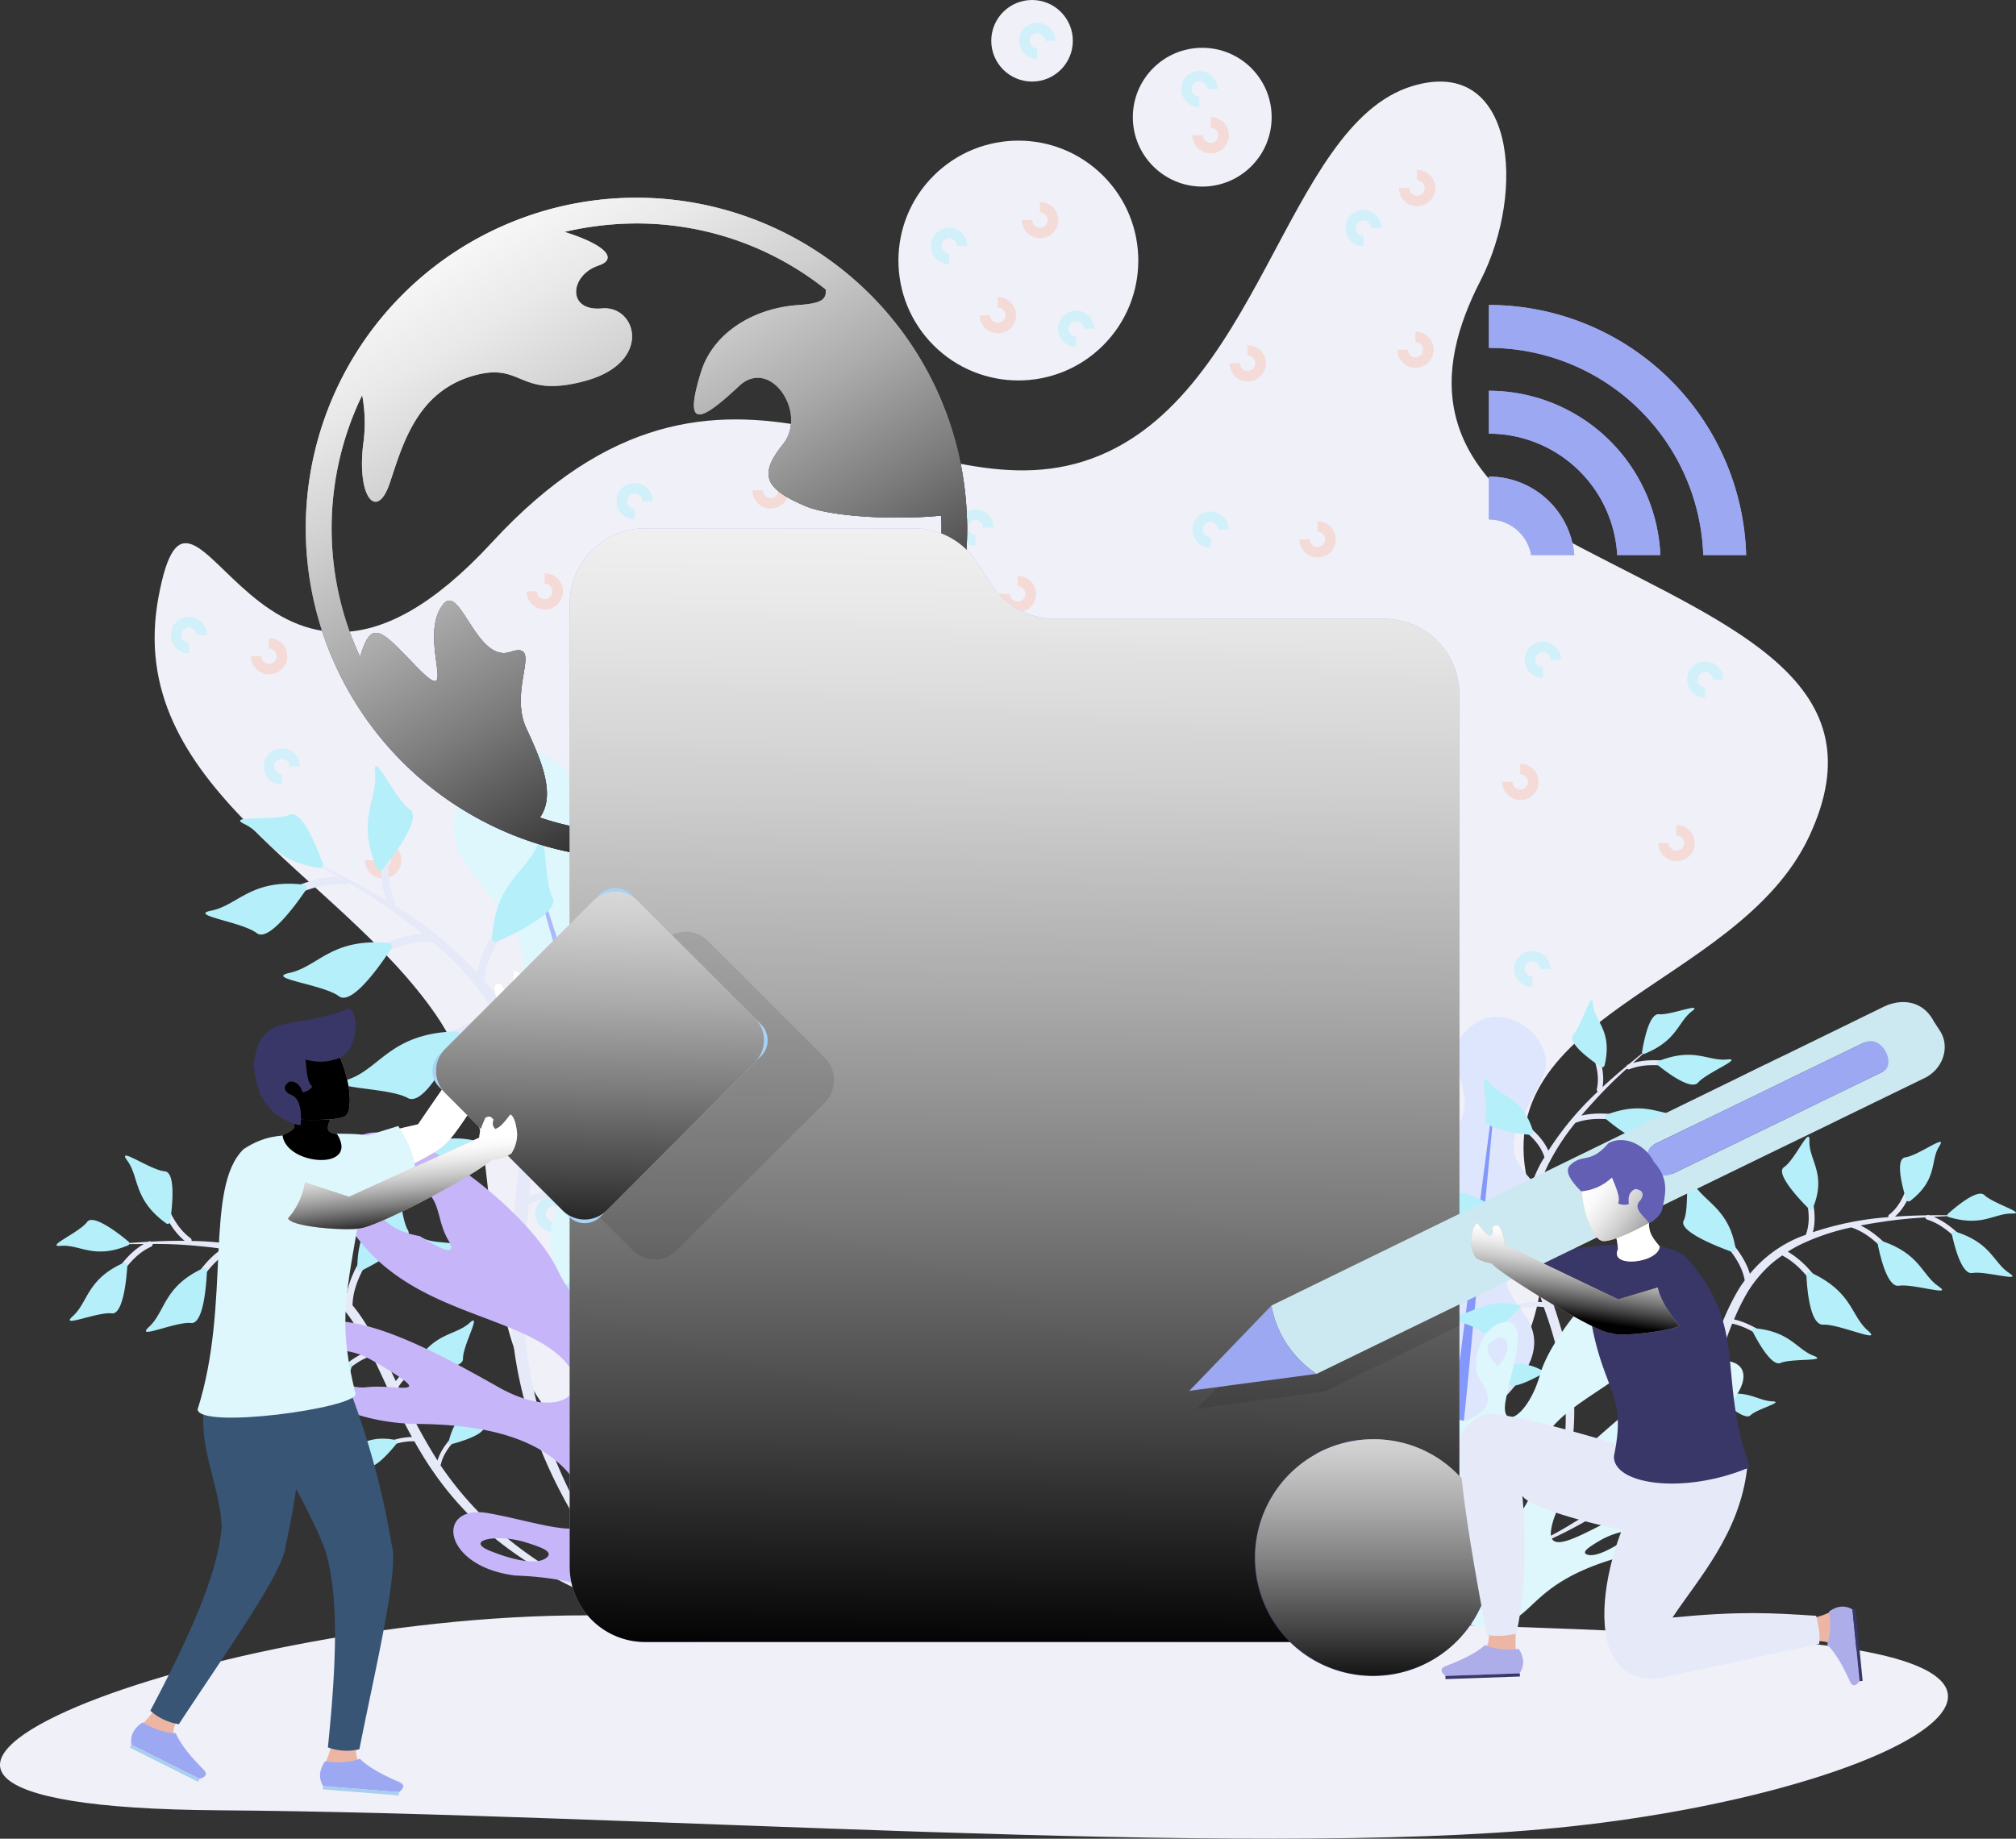 <svg xmlns="http://www.w3.org/2000/svg" xmlns:xlink="http://www.w3.org/1999/xlink" width="738.967" height="674.129" viewBox="0 0 738.967 674.129">
  <rect x="0" y="0" width="738.967" height="674.129" fill="#333333" stroke="none"/>
  <defs>
    <linearGradient id="linear-gradient" x1="0.02" y1="-0.5" x2="0.777" y2="1.078" gradientUnits="objectBoundingBox">
      <stop offset="0" stop-color="#fff"/>
      <stop offset="0.098" stop-color="#f9f9f9"/>
      <stop offset="0.222" stop-color="#e9e9e9"/>
      <stop offset="0.36" stop-color="#cfcfcf"/>
      <stop offset="0.508" stop-color="#ababab"/>
      <stop offset="0.665" stop-color="#7c7c7c"/>
      <stop offset="0.829" stop-color="#434343"/>
      <stop offset="0.996" stop-color="#010101"/>
      <stop offset="1"/>
    </linearGradient>
    <linearGradient id="linear-gradient-2" x1="0.178" y1="-0.047" x2="0.766" y2="0.952" xlink:href="#linear-gradient"/>
    <linearGradient id="linear-gradient-3" x1="0.505" y1="-0.197" x2="0.496" y2="1.011" xlink:href="#linear-gradient"/>
    <linearGradient id="linear-gradient-4" x1="0.5" y1="-0.544" x2="0.5" y2="1.087" xlink:href="#linear-gradient"/>
    <linearGradient id="linear-gradient-5" x1="-0.906" y1="-13.369" x2="-0.648" y2="-11.69" xlink:href="#linear-gradient"/>
    <linearGradient id="linear-gradient-6" x1="-0.988" y1="2.692" x2="0.124" y2="3.702" xlink:href="#linear-gradient"/>
    <linearGradient id="linear-gradient-7" x1="-0.63" y1="1.346" x2="0.507" y2="2.332" xlink:href="#linear-gradient"/>
    <linearGradient id="linear-gradient-8" x1="0.597" y1="0.14" x2="0.418" y2="0.817" xlink:href="#linear-gradient"/>
    <linearGradient id="linear-gradient-9" x1="6.929" y1="1.596" x2="7.141" y2="1.996" xlink:href="#linear-gradient"/>
    <linearGradient id="linear-gradient-10" x1="-13.231" y1="-0.116" x2="-13.001" y2="1.236" xlink:href="#linear-gradient"/>
    <linearGradient id="linear-gradient-11" x1="13.02" y1="0.361" x2="11.93" y2="1.331" xlink:href="#linear-gradient"/>
    <linearGradient id="linear-gradient-12" x1="0.523" y1="-0.528" x2="0.485" y2="1.169" xlink:href="#linear-gradient"/>
    <linearGradient id="linear-gradient-13" x1="4.832" y1="-0.624" x2="4.981" y2="0.09" xlink:href="#linear-gradient"/>
  </defs>
  <g id="Domain_Registration" data-name="Domain Registration" transform="translate(-549.202 -217.602)">
    <g id="Group_142" data-name="Group 142" transform="translate(549.202 217.602)">
      <path id="Path_1" data-name="Path 1" d="M763.634,643.27c-141.7,0-320.9,70.151-134.4,71.47,153.425,1.084,374.857,17.933,490.958,6.406s203.645-56.566,90.187-67.734S763.634,643.27,763.634,643.27Z" transform="translate(-549.202 -51.032)" fill="#eff0f8"/>
      <path id="Path_2" data-name="Path 2" d="M759.862,747.509C692.589,712.194,729.3,633.963,693.1,581.329s-114.63-83.891-101.747-153.215S627.5,501.5,713.567,408.057s152.328-9.343,216.893-29.731,73.421-123.5,120.633-137.624c37.274-11.15,41.84,38.228,24.849,71.36s-19.214,68.586,37.011,98.009,109.746,49.811,83.411,105.881-122.67,65.016-101.689,131.9S1046.036,760.624,992.5,768.266,759.862,747.509,759.862,747.509Z" transform="translate(-533.259 -209.191)" fill="#eff0f8"/>
      <circle id="Ellipse_8" data-name="Ellipse 8" cx="43.963" cy="43.963" r="43.963" transform="translate(311.11 95.522) rotate(-45)" fill="#eff0f8"/>
      <circle id="Ellipse_9" data-name="Ellipse 9" cx="25.444" cy="25.444" r="25.444" transform="translate(415.24 17.522)" fill="#eff0f8"/>
      <circle id="Ellipse_10" data-name="Ellipse 10" cx="14.952" cy="14.952" r="14.952" transform="translate(363.348)" fill="#eff0f8"/>
      <g id="Group_129" data-name="Group 129" transform="translate(62.623 8.331)" opacity="0.5">
        <g id="Group_91" data-name="Group 91" transform="translate(29.359 34.635)">
          <g id="Group_56" data-name="Group 56" transform="translate(0 190.993)">
            <g id="Group_55" data-name="Group 55">
              <path id="Path_3" data-name="Path 3" d="M621.929,399a6.628,6.628,0,0,1-6.617-6.621h3.807a2.813,2.813,0,1,0,2.81-2.813v-3.807a6.621,6.621,0,1,1,0,13.241Z" transform="translate(-615.312 -385.756)" fill="#f9c6b5"/>
            </g>
          </g>
          <g id="Group_58" data-name="Group 58" transform="translate(183.835 130.196)">
            <g id="Group_57" data-name="Group 57">
              <path id="Path_4" data-name="Path 4" d="M754.057,355.3a6.628,6.628,0,0,1-6.617-6.621h3.807a2.813,2.813,0,1,0,2.81-2.813v-3.807a6.621,6.621,0,1,1,0,13.241Z" transform="translate(-747.44 -342.059)" fill="#f9c6b5"/>
            </g>
          </g>
          <g id="Group_60" data-name="Group 60" transform="translate(101.049 167.235)">
            <g id="Group_59" data-name="Group 59">
              <path id="Path_5" data-name="Path 5" d="M694.556,381.921a6.629,6.629,0,0,1-6.617-6.623h3.807a2.813,2.813,0,1,0,2.811-2.812V368.68a6.621,6.621,0,1,1,0,13.241Z" transform="translate(-687.939 -368.68)" fill="#f9c6b5"/>
            </g>
          </g>
          <g id="Group_62" data-name="Group 62" transform="translate(97.126 284.014)">
            <g id="Group_61" data-name="Group 61">
              <path id="Path_6" data-name="Path 6" d="M691.737,465.854a6.628,6.628,0,0,1-6.617-6.621h3.807a2.813,2.813,0,1,0,2.81-2.812v-3.808a6.621,6.621,0,1,1,0,13.241Z" transform="translate(-685.12 -452.613)" fill="#f9c6b5"/>
            </g>
          </g>
          <g id="Group_64" data-name="Group 64" transform="translate(111.489 404.025)">
            <g id="Group_63" data-name="Group 63">
              <path id="Path_7" data-name="Path 7" d="M702.06,552.11a6.628,6.628,0,0,1-6.617-6.621h3.807a2.813,2.813,0,1,0,2.81-2.812v-3.808a6.621,6.621,0,1,1,0,13.241Z" transform="translate(-695.443 -538.869)" fill="#f9c6b5"/>
            </g>
          </g>
          <g id="Group_66" data-name="Group 66" transform="translate(41.826 265.826)">
            <g id="Group_65" data-name="Group 65">
              <path id="Path_8" data-name="Path 8" d="M651.991,452.782a6.628,6.628,0,0,1-6.617-6.621h3.807a2.813,2.813,0,1,0,2.81-2.813v-3.807a6.621,6.621,0,1,1,0,13.241Z" transform="translate(-645.374 -439.541)" fill="#f9c6b5"/>
            </g>
          </g>
          <g id="Group_68" data-name="Group 68" transform="translate(274.466 168.164)">
            <g id="Group_67" data-name="Group 67">
              <path id="Path_9" data-name="Path 9" d="M819.2,382.589a6.628,6.628,0,0,1-6.617-6.621h3.807a2.813,2.813,0,1,0,2.811-2.813v-3.807a6.621,6.621,0,1,1,0,13.241Z" transform="translate(-812.58 -369.348)" fill="#f9c6b5"/>
            </g>
          </g>
          <g id="Group_70" data-name="Group 70" transform="translate(458.668 237.084)">
            <g id="Group_69" data-name="Group 69">
              <path id="Path_10" data-name="Path 10" d="M951.591,432.124a6.629,6.629,0,0,1-6.619-6.621h3.808a2.813,2.813,0,1,0,2.81-2.813v-3.807a6.621,6.621,0,1,1,0,13.241Z" transform="translate(-944.972 -418.883)" fill="#f9c6b5"/>
            </g>
          </g>
          <g id="Group_72" data-name="Group 72" transform="translate(427.372 355.414)">
            <g id="Group_71" data-name="Group 71">
              <path id="Path_11" data-name="Path 11" d="M929.1,517.172a6.628,6.628,0,0,1-6.619-6.621h3.808a2.813,2.813,0,1,0,2.81-2.813v-3.807a6.621,6.621,0,1,1,0,13.241Z" transform="translate(-922.478 -503.931)" fill="#f9c6b5"/>
            </g>
          </g>
          <g id="Group_74" data-name="Group 74" transform="translate(515.883 259.509)">
            <g id="Group_73" data-name="Group 73">
              <path id="Path_12" data-name="Path 12" d="M992.713,448.242a6.629,6.629,0,0,1-6.618-6.621H989.9a2.813,2.813,0,1,0,2.81-2.812V435a6.621,6.621,0,1,1,0,13.241Z" transform="translate(-986.094 -435.001)" fill="#f9c6b5"/>
            </g>
          </g>
          <g id="Group_76" data-name="Group 76" transform="translate(384.336 148.159)">
            <g id="Group_75" data-name="Group 75">
              <path id="Path_13" data-name="Path 13" d="M898.166,368.211a6.629,6.629,0,0,1-6.619-6.621h3.808a2.813,2.813,0,1,0,2.811-2.813V354.97a6.621,6.621,0,1,1,0,13.241Z" transform="translate(-891.547 -354.97)" fill="#f9c6b5"/>
            </g>
          </g>
          <g id="Group_78" data-name="Group 78" transform="translate(420.804 19.363)">
            <g id="Group_77" data-name="Group 77">
              <path id="Path_14" data-name="Path 14" d="M924.377,275.641a6.629,6.629,0,0,1-6.619-6.621h3.807a2.813,2.813,0,1,0,2.812-2.813V262.4a6.621,6.621,0,1,1,0,13.241Z" transform="translate(-917.758 -262.4)" fill="#f9c6b5"/>
            </g>
          </g>
          <g id="Group_80" data-name="Group 80" transform="translate(358.727 83.612)">
            <g id="Group_79" data-name="Group 79">
              <path id="Path_15" data-name="Path 15" d="M879.758,321.819a6.628,6.628,0,0,1-6.617-6.621h3.807a2.813,2.813,0,1,0,2.81-2.812v-3.808a6.621,6.621,0,1,1,0,13.241Z" transform="translate(-873.141 -308.578)" fill="#f9c6b5"/>
            </g>
          </g>
          <g id="Group_82" data-name="Group 82" transform="translate(420.256 78.636)">
            <g id="Group_81" data-name="Group 81">
              <path id="Path_16" data-name="Path 16" d="M923.981,318.241a6.628,6.628,0,0,1-6.617-6.621h3.807a2.813,2.813,0,1,0,2.81-2.812V305a6.62,6.62,0,1,1,0,13.24Z" transform="translate(-917.364 -305.001)" fill="#f9c6b5"/>
            </g>
          </g>
          <g id="Group_84" data-name="Group 84" transform="translate(282.601 31.098)">
            <g id="Group_83" data-name="Group 83">
              <path id="Path_17" data-name="Path 17" d="M825.044,284.075a6.628,6.628,0,0,1-6.617-6.621h3.807a2.813,2.813,0,1,0,2.81-2.813v-3.807a6.621,6.621,0,1,1,0,13.241Z" transform="translate(-818.427 -270.834)" fill="#f9c6b5"/>
            </g>
          </g>
          <g id="Group_86" data-name="Group 86" transform="translate(267.151 65.981)">
            <g id="Group_85" data-name="Group 85">
              <path id="Path_18" data-name="Path 18" d="M813.939,309.147a6.628,6.628,0,0,1-6.617-6.621h3.807a2.813,2.813,0,1,0,2.811-2.813v-3.807a6.621,6.621,0,1,1,0,13.241Z" transform="translate(-807.322 -295.906)" fill="#f9c6b5"/>
            </g>
          </g>
          <g id="Group_88" data-name="Group 88" transform="translate(345.139)">
            <g id="Group_87" data-name="Group 87">
              <path id="Path_19" data-name="Path 19" d="M869.992,261.724a6.628,6.628,0,0,1-6.617-6.621h3.807a2.813,2.813,0,1,0,2.81-2.813v-3.807a6.621,6.621,0,1,1,0,13.241Z" transform="translate(-863.375 -248.483)" fill="#f9c6b5"/>
            </g>
          </g>
          <g id="Group_90" data-name="Group 90" transform="translate(421.966 282.981)">
            <g id="Group_89" data-name="Group 89">
              <path id="Path_20" data-name="Path 20" d="M925.21,465.112a6.628,6.628,0,0,1-6.617-6.621H922.4a2.813,2.813,0,1,0,2.81-2.813v-3.807a6.621,6.621,0,1,1,0,13.241Z" transform="translate(-918.593 -451.871)" fill="#f9c6b5"/>
            </g>
          </g>
        </g>
        <g id="Group_128" data-name="Group 128">
          <g id="Group_93" data-name="Group 93" transform="translate(0 217.885)">
            <g id="Group_92" data-name="Group 92">
              <path id="Path_21" data-name="Path 21" d="M600.832,393.432a6.621,6.621,0,1,1,6.621-6.621h-3.807a2.815,2.815,0,1,0-2.815,2.813Z" transform="translate(-594.211 -380.191)" fill="#b5eff9"/>
            </g>
          </g>
          <g id="Group_95" data-name="Group 95" transform="translate(34.078 266.075)">
            <g id="Group_94" data-name="Group 94">
              <path id="Path_22" data-name="Path 22" d="M625.325,428.068a6.621,6.621,0,1,1,6.621-6.621H628.14a2.815,2.815,0,1,0-2.815,2.815Z" transform="translate(-618.704 -414.827)" fill="#b5eff9"/>
            </g>
          </g>
          <g id="Group_97" data-name="Group 97" transform="translate(120.987 293.27)">
            <g id="Group_96" data-name="Group 96">
              <path id="Path_23" data-name="Path 23" d="M687.789,447.614a6.621,6.621,0,1,1,6.621-6.623H690.6a2.815,2.815,0,1,0-2.815,2.815Z" transform="translate(-681.168 -434.373)" fill="#b5eff9"/>
            </g>
          </g>
          <g id="Group_99" data-name="Group 99" transform="translate(106.659 367.139)">
            <g id="Group_98" data-name="Group 98">
              <path id="Path_24" data-name="Path 24" d="M677.492,500.706a6.621,6.621,0,1,1,6.621-6.621h-3.807a2.815,2.815,0,1,0-2.815,2.815Z" transform="translate(-670.87 -487.465)" fill="#b5eff9"/>
            </g>
          </g>
          <g id="Group_101" data-name="Group 101" transform="translate(133.588 430.107)">
            <g id="Group_100" data-name="Group 100">
              <path id="Path_25" data-name="Path 25" d="M696.846,545.963a6.621,6.621,0,1,1,6.621-6.621h-3.807a2.815,2.815,0,1,0-2.815,2.813Z" transform="translate(-690.225 -532.722)" fill="#b5eff9"/>
            </g>
          </g>
          <g id="Group_103" data-name="Group 103" transform="translate(163.389 168.782)">
            <g id="Group_102" data-name="Group 102">
              <path id="Path_26" data-name="Path 26" d="M718.265,358.14a6.621,6.621,0,1,1,6.621-6.621H721.08a2.815,2.815,0,1,0-2.815,2.815Z" transform="translate(-711.644 -344.899)" fill="#b5eff9"/>
            </g>
          </g>
          <g id="Group_105" data-name="Group 105" transform="translate(288.293 178.47)">
            <g id="Group_104" data-name="Group 104">
              <path id="Path_27" data-name="Path 27" d="M808.038,365.1a6.621,6.621,0,1,1,6.621-6.621h-3.807a2.815,2.815,0,1,0-2.815,2.815Z" transform="translate(-801.417 -351.862)" fill="#b5eff9"/>
            </g>
          </g>
          <g id="Group_107" data-name="Group 107" transform="translate(374.492 179.213)">
            <g id="Group_106" data-name="Group 106">
              <path id="Path_28" data-name="Path 28" d="M869.992,365.637a6.621,6.621,0,1,1,6.621-6.623h-3.807a2.815,2.815,0,1,0-2.815,2.815Z" transform="translate(-863.371 -352.396)" fill="#b5eff9"/>
            </g>
          </g>
          <g id="Group_109" data-name="Group 109" transform="translate(496.297 226.955)">
            <g id="Group_108" data-name="Group 108">
              <path id="Path_29" data-name="Path 29" d="M957.537,399.951a6.621,6.621,0,1,1,6.623-6.621h-3.808a2.814,2.814,0,1,0-2.815,2.815Z" transform="translate(-950.916 -386.71)" fill="#b5eff9"/>
            </g>
          </g>
          <g id="Group_111" data-name="Group 111" transform="translate(492.449 340.311)">
            <g id="Group_110" data-name="Group 110">
              <path id="Path_30" data-name="Path 30" d="M954.771,481.424a6.621,6.621,0,1,1,6.621-6.621h-3.807a2.815,2.815,0,1,0-2.815,2.815Z" transform="translate(-948.15 -468.183)" fill="#b5eff9"/>
            </g>
          </g>
          <g id="Group_113" data-name="Group 113" transform="translate(443.777 373.422)">
            <g id="Group_112" data-name="Group 112">
              <path id="Path_31" data-name="Path 31" d="M919.789,505.222a6.621,6.621,0,1,1,6.621-6.623H922.6a2.815,2.815,0,1,0-2.815,2.815Z" transform="translate(-913.168 -491.981)" fill="#b5eff9"/>
            </g>
          </g>
          <g id="Group_115" data-name="Group 115" transform="translate(444.367 271.718)">
            <g id="Group_114" data-name="Group 114">
              <path id="Path_32" data-name="Path 32" d="M920.213,432.124a6.621,6.621,0,1,1,6.621-6.621h-3.807a2.815,2.815,0,1,0-2.815,2.813Z" transform="translate(-913.592 -418.883)" fill="#b5eff9"/>
            </g>
          </g>
          <g id="Group_117" data-name="Group 117" transform="translate(555.823 234.225)">
            <g id="Group_116" data-name="Group 116">
              <path id="Path_33" data-name="Path 33" d="M1000.321,405.178a6.621,6.621,0,1,1,6.621-6.623h-3.807a2.815,2.815,0,1,0-2.815,2.815Z" transform="translate(-993.699 -391.935)" fill="#b5eff9"/>
            </g>
          </g>
          <g id="Group_119" data-name="Group 119" transform="translate(430.526 68.706)">
            <g id="Group_118" data-name="Group 118">
              <path id="Path_34" data-name="Path 34" d="M910.265,286.212a6.621,6.621,0,1,1,6.623-6.621H913.08a2.814,2.814,0,1,0-2.815,2.815Z" transform="translate(-903.644 -272.971)" fill="#b5eff9"/>
            </g>
          </g>
          <g id="Group_121" data-name="Group 121" transform="translate(370.391 17.712)">
            <g id="Group_120" data-name="Group 120">
              <path id="Path_35" data-name="Path 35" d="M867.044,249.561a6.621,6.621,0,1,1,6.621-6.621h-3.807a2.815,2.815,0,1,0-2.815,2.815Z" transform="translate(-860.423 -236.32)" fill="#b5eff9"/>
            </g>
          </g>
          <g id="Group_123" data-name="Group 123" transform="translate(278.651 75.209)">
            <g id="Group_122" data-name="Group 122">
              <path id="Path_36" data-name="Path 36" d="M801.108,290.886a6.621,6.621,0,1,1,6.621-6.621h-3.807a2.815,2.815,0,1,0-2.815,2.813Z" transform="translate(-794.487 -277.645)" fill="#b5eff9"/>
            </g>
          </g>
          <g id="Group_125" data-name="Group 125" transform="translate(325.199 105.575)">
            <g id="Group_124" data-name="Group 124">
              <path id="Path_37" data-name="Path 37" d="M834.563,312.711a6.621,6.621,0,1,1,6.623-6.621h-3.808a2.814,2.814,0,1,0-2.815,2.815Z" transform="translate(-827.942 -299.47)" fill="#b5eff9"/>
            </g>
          </g>
          <g id="Group_127" data-name="Group 127" transform="translate(310.965)">
            <g id="Group_126" data-name="Group 126">
              <path id="Path_38" data-name="Path 38" d="M824.333,236.831a6.621,6.621,0,1,1,6.621-6.621h-3.807a2.815,2.815,0,1,0-2.815,2.815Z" transform="translate(-817.712 -223.59)" fill="#b5eff9"/>
            </g>
          </g>
        </g>
      </g>
      <g id="Group_135" data-name="Group 135" transform="translate(500.583 366.757)">
        <g id="Group_130" data-name="Group 130" transform="translate(3.626 6.096)">
          <path id="Path_39" data-name="Path 39" d="M941.995,639.751c23.4-17.968,33.945-31.816,24.067-45.206s-8.352-14.676,2.036-30.394-.2-16.632-4.679-25.887,4.5-18.572,9.734-31.389-14.327-29.043-27.388-17.151,4.838,21.409-4.027,35.841-34.213,19.022-28.44,32.111,26.555,18.434,13.623,32.244-21.6,23.444-9.62,36.506S941.995,639.751,941.995,639.751Z" transform="translate(-911.594 -485.584)" fill="#dde6fc"/>
          <path id="Path_40" data-name="Path 40" d="M948.58,504.5q-5.86,44.165-11.373,88.329c-1.877,14.722-3.992,29.443-5.375,44.162-1.276,14.719-2.631,29.438-3.1,44.153h.413c2.841-14.726,4.793-29.448,6.824-44.169,1.926-14.722,3.118-29.439,4.547-44.159q4.41-44.159,8.473-88.315Z" transform="translate(-904.886 -478.18)" fill="#8497fa"/>
        </g>
        <g id="Group_132" data-name="Group 132" transform="translate(19.191)">
          <path id="Path_41" data-name="Path 41" d="M930.756,552.406c2.162,1.18,5.745,1.715,9.9,2.328,6.118.91,13.557,2.04,19.1,5.885a46.475,46.475,0,0,1,5.71-21.826c.4-.736.867-1.423,1.286-2.144-1.8-5.757-7.011-9.668-11.623-13.12-2.955-2.211-5.511-4.121-6.756-6.223a1.015,1.015,0,0,1,.465-1.37,1.053,1.053,0,0,1,1.444.283c1.076,1.809,3.5,3.623,6.307,5.721,4.167,3.119,9.226,6.939,11.594,12.324A112.89,112.89,0,0,1,986.3,512.6a.8.8,0,0,1-.36-.876c1.341-5.785-.946-11.3-2.962-16.17-1.28-3.089-2.389-5.759-2.388-8.081a1.08,1.08,0,0,1,1-1.012.848.848,0,0,1,.995.814c0,2,1.048,4.533,2.268,7.467,1.9,4.589,4.2,10.244,3.193,16.2,2.838-2.631,5.764-5.176,8.747-7.652a1.052,1.052,0,0,1,.6-.605c.075-.029.152-.045.227-.072q4.51-3.717,9.1-7.277c-2.509,2.262-5.027,4.515-7.53,6.777,6.04-1.747,12.322-.864,17.461-.117,3.427.5,6.385.931,8.557.54a.865.865,0,0,1,1.08.719,1.056,1.056,0,0,1-.9,1.08c-2.522.459-5.642,0-9.248-.523-5.686-.826-12.127-1.766-18.149.558a1,1,0,0,1-1.026-.147.083.083,0,0,1-.021-.036,161.864,161.864,0,0,0-11.972,11.895q-2.413,2.609-4.7,5.314c6.285-1.491,12.707-.445,18,.419,3.675.6,6.847,1.12,9.191.736a.928.928,0,0,1,1.146.8,1.144,1.144,0,0,1-.994,1.151c-2.723.449-6.068-.1-9.935-.73-6.1-.995-13.008-2.126-19.532.276a.228.228,0,0,0-.057.007,83.35,83.35,0,0,0-10.112,15.6,48.066,48.066,0,0,0-2.46,5.953c7.5-1.16,14.772.966,20.714,2.735,3.946,1.18,7.352,2.193,9.991,2.076a1.012,1.012,0,0,1,1.134,1.055,1.323,1.323,0,0,1-1.275,1.167c-3.067.141-6.657-.931-10.811-2.169-6.246-1.86-13.286-3.918-20.48-2.516-.455,1.578-.861,3.161-1.172,4.749a46.966,46.966,0,0,0-.357,13.25,78.194,78.194,0,0,0,2.478,11.338c5.034-2.485,10.788-2.958,15.533-3.346,3.306-.267,6.158-.5,8.082-1.3a.867.867,0,0,1,1.177.41.917.917,0,0,1-.575,1.138c-2.233.925-5.241,1.169-8.719,1.453-4.892.4-10.359.859-15.053,3.285,1.258,4.187,2.724,8.338,4.152,12.516,1.505,4.578,2.933,9.225,4.13,13.952,3.052-2.783,7.028-4.551,10.356-6.013a24.9,24.9,0,0,0,5.865-3.114.778.778,0,0,1,1.045-.028.653.653,0,0,1-.083.967,25.713,25.713,0,0,1-6.31,3.4c-3.617,1.589-7.656,3.361-10.523,6.287a98.672,98.672,0,0,1,2.051,10.779,91.487,91.487,0,0,1-.505,27.649c-3.08,18.59-11.37,36.445-21.431,53.1,4.26-8.658,8.633-17.276,11.686-26.22a121.222,121.222,0,0,0,7.015-26.964,98.121,98.121,0,0,0-.011-26.869c-.018-.135-.052-.267-.071-.4a.7.7,0,0,1-.316-.069c-3.825-2.126-8.789-1.885-13.171-1.677-2.78.134-5.184.25-6.918-.263a.605.605,0,0,1-.387-.856.836.836,0,0,1,.975-.452,22.455,22.455,0,0,0,6.414.2c4.071-.195,9.062-.406,13.108,1.457a145.326,145.326,0,0,0-6.37-23.589c-.118-.36-.239-.726-.359-1.088-5.4-.837-11.157,1.056-16.265,2.759-3.371,1.124-6.286,2.1-8.635,2.115a.776.776,0,0,1-.829-.85,1.024,1.024,0,0,1,1.017-.861c2.022-.017,4.788-.937,7.99-2.008,4.756-1.586,10.558-3.5,16.119-2.986-2.478-7.487-4.957-15.1-5.924-23.228-.1-.953-.153-1.917-.2-2.883-5.169-4.586-12.919-5.743-19.768-6.762-4.37-.648-8.151-1.209-10.659-2.584a1,1,0,0,1-.288-1.512A1.337,1.337,0,0,1,930.756,552.406Z" transform="translate(-920.405 -479.147)" fill="#e6e9f8"/>
          <g id="Group_131" data-name="Group 131">
            <path id="Path_42" data-name="Path 42" d="M973.964,505.618a.91.91,0,0,0,1.308-.561c3.066-12.81-3.629-15.982-4.278-22.446-.573-5.7-3.762,7.526-7.113,11.061C961.073,496.636,970.76,503.483,973.964,505.618Z" transform="translate(-906.894 -481.203)" fill="#b5eff9"/>
            <path id="Path_43" data-name="Path 43" d="M957.178,522.438a.941.941,0,0,0,1.024-1.1c-3.776-13-12.259-12.807-16.387-18.36-3.645-4.9.234,8.53-1.261,13.261C939.3,520.2,952.787,521.97,957.178,522.438Z" transform="translate(-915.965 -473.098)" fill="#b5eff9"/>
            <path id="Path_44" data-name="Path 44" d="M952.056,541.4a.934.934,0,0,0,.449-1.533c-11.366-10.392-20.2-6.112-27.707-9.336-6.627-2.847,5.1,7.907,6.211,13.076C931.946,547.938,947.162,543.079,952.056,541.4Z" transform="translate(-922.781 -462.085)" fill="#b5eff9"/>
            <path id="Path_45" data-name="Path 45" d="M956.748,562.786a.646.646,0,0,0-.312-1.12c-12.356-2.542-16.867,3.243-23.529,3.851-5.88.537,6.879,3.179,9.8,6.034C945.159,573.944,953.965,565.559,956.748,562.786Z" transform="translate(-919.417 -449.966)" fill="#b5eff9"/>
            <path id="Path_46" data-name="Path 46" d="M961.195,580.54a.544.544,0,0,0,.064-.954c-8.434-4.77-13.276-1.213-18.343-2.223-4.473-.892,4.231,4.047,5.634,6.954C949.725,586.754,958.416,582.106,961.195,580.54Z" transform="translate(-915.397 -443.703)" fill="#b5eff9"/>
            <path id="Path_47" data-name="Path 47" d="M985.882,499.159a.768.768,0,0,1,.352-1.269c13.312-5.233,18.076.068,25.225-.628,6.31-.615-7.435,4.809-10.617,8.469C998.175,508.8,988.833,501.575,985.882,499.159Z" transform="translate(-898.175 -475.585)" fill="#b5eff9"/>
            <path id="Path_48" data-name="Path 48" d="M972.2,513.358a.83.83,0,0,1,.4-1.362c14.428-5.412,19.44.4,27.144-.225,6.8-.551-8.1,5.059-11.6,8.953C985.214,523.989,975.319,516.019,972.2,513.358Z" transform="translate(-903.534 -470.063)" fill="#b5eff9"/>
            <path id="Path_49" data-name="Path 49" d="M962.8,531.328a.967.967,0,0,1,.661-1.486c16.728-4.173,21.315,3.079,29.887,3.414,7.565.3-9.711,4.629-14.178,8.562C975.428,545.117,965.811,534.762,962.8,531.328Z" transform="translate(-907.191 -462.673)" fill="#b5eff9"/>
            <path id="Path_50" data-name="Path 50" d="M961.048,553.094a.674.674,0,0,1,.018-1.19c11.1-7.362,16.812-3.679,23.284-5.77,5.714-1.848-5.739,5.771-7.805,9.653C974.813,559.041,964.376,554.611,961.048,553.094Z" transform="translate(-907.942 -455.903)" fill="#b5eff9"/>
            <path id="Path_51" data-name="Path 51" d="M965.431,573.7a.514.514,0,0,1-.365-.853c6.272-8.258,11.884-7.182,16.244-10.429,3.849-2.866-2.617,5.672-2.984,9C978.017,574.2,968.5,573.875,965.431,573.7Z" transform="translate(-906.281 -449.648)" fill="#b5eff9"/>
            <path id="Path_52" data-name="Path 52" d="M981.805,499.376a.661.661,0,0,0,.978.626c11.971-4.918,12.05-11.476,17.24-15.53,4.58-3.58-7.792,1.485-12.064,1.049C984.376,485.156,982.362,495.9,981.805,499.376Z" transform="translate(-899.686 -480.427)" fill="#b5eff9"/>
          </g>
        </g>
        <g id="Group_134" data-name="Group 134" transform="translate(50.672 49.974)">
          <path id="Path_53" data-name="Path 53" d="M1018.127,541.135c.943,2.276,3.4,4.938,6.253,8.02,4.195,4.544,9.283,10.087,11.192,16.56a46.482,46.482,0,0,1,18.132-13.426c.769-.323,1.568-.565,2.346-.864,2.207-5.613.6-11.927-.83-17.509-.917-3.574-1.711-6.664-1.364-9.084a1.013,1.013,0,0,1,1.222-.775,1.052,1.052,0,0,1,.948,1.126c-.295,2.083.454,5.014,1.327,8.411,1.291,5.041,2.838,11.189,1.308,16.87a112.921,112.921,0,0,1,27.694-5.518.8.8,0,0,1,.269-.909c4.672-3.667,6.347-9.4,7.829-14.456.939-3.208,1.75-5.984,3.207-7.793a1.079,1.079,0,0,1,1.41-.163.847.847,0,0,1,.264,1.258c-1.252,1.558-2.024,4.188-2.913,7.239-1.4,4.765-3.15,10.615-7.669,14.623,3.861-.269,7.736-.417,11.612-.479a1.06,1.06,0,0,1,.843-.1c.078.024.147.06.224.086,3.894-.046,7.786-.038,11.647.033-3.373.189-6.745.366-10.115.559,5.8,2.425,10.142,7.051,13.678,10.855,2.354,2.541,4.391,4.728,6.328,5.785a.865.865,0,0,1,.391,1.237,1.057,1.057,0,0,1-1.38.277c-2.253-1.226-4.4-3.535-6.877-6.205-3.912-4.209-8.341-8.98-14.489-10.943a1,1,0,0,1-.705-.758.075.075,0,0,1,.007-.042,162.01,162.01,0,0,0-16.785,1.761c-2.343.348-4.68.742-7,1.191,5.832,2.779,10.179,7.62,13.762,11.611,2.483,2.774,4.632,5.165,6.7,6.336a.928.928,0,0,1,.394,1.338,1.145,1.145,0,0,1-1.494.274c-2.4-1.358-4.667-3.88-7.284-6.8-4.127-4.6-8.8-9.81-15.391-12.029a.226.226,0,0,0-.046-.031,83.421,83.421,0,0,0-17.657,5.812,48.321,48.321,0,0,0-5.649,3.1c6.568,3.8,10.9,10.013,14.424,15.118,2.333,3.392,4.354,6.317,6.484,7.881a1.013,1.013,0,0,1,.221,1.533,1.325,1.325,0,0,1-1.725.11c-2.476-1.813-4.6-4.9-7.061-8.468-3.7-5.365-7.9-11.381-14.381-14.8-1.344.943-2.652,1.923-3.889,2.965a46.955,46.955,0,0,0-8.586,10.1,78.357,78.357,0,0,0-5.177,10.386c5.479,1.22,10.26,4.458,14.2,7.131,2.742,1.866,5.112,3.471,7.108,4.059a.866.866,0,0,1,.661,1.057.917.917,0,0,1-1.162.526c-2.319-.679-4.817-2.375-7.7-4.335-4.063-2.755-8.608-5.824-13.787-6.876-1.645,4.05-3.105,8.2-4.614,12.354-1.7,4.511-3.5,9.027-5.528,13.46,4.122-.255,8.328.859,11.837,1.807a24.924,24.924,0,0,0,6.521,1.249.778.778,0,0,1,.832.634.652.652,0,0,1-.672.7,25.74,25.74,0,0,1-7.047-1.305c-3.815-1.031-8.074-2.182-12.139-1.7a98.906,98.906,0,0,1-5.159,9.684A91.546,91.546,0,0,1,995.4,642.11c-14.054,12.551-31.706,21.265-49.988,27.937,8.747-4.074,17.557-8.046,25.542-13.1a121.27,121.27,0,0,0,22.368-16.611,98.127,98.127,0,0,0,16.837-20.94c.071-.118.127-.241.2-.359a.708.708,0,0,1-.2-.252c-1.647-4.054-5.666-6.979-9.211-9.563-2.25-1.639-4.195-3.055-5.224-4.541a.606.606,0,0,1,.235-.91.836.836,0,0,1,1.042.26,22.471,22.471,0,0,0,4.871,4.178c3.295,2.4,7.314,5.364,9.3,9.353a145.254,145.254,0,0,0,9.826-22.37c.135-.356.27-.717.4-1.074-3.684-4.038-9.355-6.171-14.4-8.046-3.332-1.237-6.214-2.307-8.053-3.766a.774.774,0,0,1-.114-1.181,1.024,1.024,0,0,1,1.333-.033c1.585,1.255,4.316,2.271,7.484,3.445,4.7,1.746,10.417,3.893,14.43,7.778,2.763-7.385,5.6-14.869,9.947-21.81.52-.8,1.082-1.589,1.656-2.37-1.153-6.813-6.467-12.574-11.164-17.66-3-3.246-5.592-6.051-6.684-8.694a1,1,0,0,1,.723-1.359A1.337,1.337,0,0,1,1018.127,541.135Z" transform="translate(-945.407 -515.431)" fill="#e6e9f8"/>
          <g id="Group_133" data-name="Group 133" transform="translate(47.083)">
            <path id="Path_54" data-name="Path 54" d="M1052.1,539.785a.909.909,0,0,0,1.369.384c10.421-8.059,7.193-14.727,10.74-20.17,3.13-4.8-7.65,3.5-12.476,4.159C1047.685,524.706,1050.941,536.112,1052.1,539.785Z" transform="translate(-951.652 -516.577)" fill="#b5eff9"/>
            <path id="Path_55" data-name="Path 55" d="M1028.493,543.539a.94.94,0,0,0,1.489-.218c5.206-12.491-1.521-17.663-1.257-24.578.234-6.1-5.166,6.792-9.294,9.542C1015.968,530.588,1025.365,540.421,1028.493,543.539Z" transform="translate(-963.817 -517.121)" fill="#b5eff9"/>
            <path id="Path_56" data-name="Path 56" d="M1010.6,555.12a.934.934,0,0,0,1.312-.913c-2.34-15.221-11.906-17.424-15.733-24.642-3.38-6.372-.988,9.354-3.36,14.082C990.826,547.61,1005.727,553.364,1010.6,555.12Z" transform="translate(-974.009 -512.837)" fill="#b5eff9"/>
            <path id="Path_57" data-name="Path 57" d="M1001.1,573.691a.647.647,0,0,0,.459-1.069c-8.033-9.726-15.174-8.046-20.746-11.748-4.917-3.268,3.367,6.788,3.854,10.845C985.074,575.12,997.192,574.107,1001.1,573.691Z" transform="translate(-979.242 -500.25)" fill="#b5eff9"/>
            <path id="Path_58" data-name="Path 58" d="M992.643,591.305a.545.545,0,0,0,.65-.7c-3.583-9-9.585-9.268-12.9-13.232-2.926-3.5.76,5.8.029,8.949C979.81,588.957,989.5,590.784,992.643,591.305Z" transform="translate(-979.247 -493.846)" fill="#b5eff9"/>
            <path id="Path_59" data-name="Path 59" d="M1063.381,542.857c-.111-.536.484-.95,1.069-.768,13.653,4.269,14.04,11.385,20.048,15.324,5.3,3.477-8.808-.916-13.582-.058C1066.914,558.074,1064.166,546.588,1063.381,542.857Z" transform="translate(-946.328 -507.366)" fill="#b5eff9"/>
            <path id="Path_60" data-name="Path 60" d="M1043.829,545.332c-.109-.577.544-1.014,1.17-.807,14.634,4.829,14.9,12.5,21.29,16.841,5.642,3.834-9.482-1.135-14.649-.295C1047.308,561.776,1044.594,549.362,1043.829,545.332Z" transform="translate(-953.978 -506.417)" fill="#b5eff9"/>
            <path id="Path_61" data-name="Path 61" d="M1025.091,553.649a.968.968,0,0,1,1.447-.743c15.648,7.235,14.677,15.761,21.144,21.4,5.709,4.974-10.467-2.481-16.414-2.216C1026.284,572.308,1025.283,558.211,1025.091,553.649Z" transform="translate(-961.307 -503.158)" fill="#b5eff9"/>
            <path id="Path_62" data-name="Path 62" d="M1010.851,568.519a.672.672,0,0,1,.758-.914c13.261,1.22,15.4,7.672,21.759,10.1,5.609,2.144-8.09.9-12.132,2.628C1017.846,581.781,1012.492,571.787,1010.851,568.519Z" transform="translate(-966.905 -497.366)" fill="#b5eff9"/>
            <path id="Path_63" data-name="Path 63" d="M1002.164,586.492a.513.513,0,0,1,.25-.892c10.063-2.5,13.762,1.855,19.193,2.058,4.8.18-5.595,2.779-7.967,5.14C1011.653,594.778,1004.443,588.556,1002.164,586.492Z" transform="translate(-970.348 -490.624)" fill="#b5eff9"/>
            <path id="Path_64" data-name="Path 64" d="M1062.384,539.625a.66.66,0,0,0,.37,1.1c12.409,3.674,16.582-1.386,23.167-1.291,5.813.084-7-3.727-10.057-6.747C1073.3,530.155,1065,537.261,1062.384,539.625Z" transform="translate(-946.786 -511.239)" fill="#b5eff9"/>
          </g>
        </g>
        <path id="Path_65" data-name="Path 65" d="M925.242,661.651c12.66-.029,10.822,23.618,27.074,23.37,19.17-.292,13.826-14.4,46.738-24.618,18.572-7.363,17.141-22.376,3.908-16.411s-28.145,16.313-25.866,4.687,12.341-22.612,39.315-30.319S1055.226,590,1042.1,587.629s-32.446,14.119-48.05,27.874-26.693,6.986-15.632-4.864,33.654-19.351,44.14-39.069,5.883-24.454-6.937-24.226-38.3,29.59-42.685,45.1-14.391,20.83-12.728,10.187,9.28-29.789.163-29.3S947.147,588.6,950.753,594.2s5.624,10.187-3.744,14.715-12.752-23.732-19.977-16.636-8.37,31.269,3.772,31.51,17.216,21.178,4.351,24.077-19.416-18.08-24.5-8.419S912.584,661.682,925.242,661.651Zm4.369-46.387c-4.534-1.091-4.1-6.666-3.1-10.981s3.558-1.333,7.946,4.278c0,0,3.349,3.26,4.431,5.976S934.146,616.355,929.611,615.264Zm69.988-37.4c2.5-6.734-1.4-11.694,8.2-16.6s9.728-8.426,9.68-1.931-1.915,11.608-10.794,15.623C1006.682,574.951,997.1,584.594,999.6,577.86Zm17.378,30.957c-.225-1.119,8.664-8.878,8.664-8.878,7.3-6.446,17.076-6.066,15.057-3s-7.627,8.34-12.665,9.177S1017.2,609.936,1016.977,608.818Zm-22.362,44.7c6.954-4.164,16.1-5.039,9.656-.594s-11.523,6.454-14.009,5.62S990.939,655.722,994.615,653.52Zm-37.2-63.922c-4.028-4.519-5.333-7.751-1.185-9.908s5.544,1.284,4.3,4.712A14.27,14.27,0,0,1,957.417,589.6Zm-14.068,61.674c15.5-9.252,13.535-15.512,12.711-25.484-.975-11.79,6.267-5.906,12.132,3.235s-6.211,14.043-4.924,23.265c0,0,0,12.216-6.816,13.575C949.461,667.257,931.636,658.263,943.349,651.272Zm-30.259-6.147c.711-3.26,2.493.611,6.5,3.693,6.823,5.25.344,5.17-3.6,4.458S912.379,648.383,913.09,645.125Z" transform="translate(-908.988 -455.322)" fill="#ddf7fc"/>
      </g>
      <g id="Group_141" data-name="Group 141" transform="translate(20.705 274.767)">
        <g id="Group_136" data-name="Group 136" transform="translate(145.713)">
          <path id="Path_66" data-name="Path 66" d="M751.912,640.285c-36.57-17.12-54.713-33.424-45.352-57.515s6.944-25.381-11.533-44.542-4.547-24.917-1.226-40.6S682.39,471.768,671.663,454.8s10.79-49.312,31.742-36.973-.282,33.975,15.778,51.848,51.364,14.211,47.418,36.15-30.252,38.543-8.917,53.8,35.745,26.046,23.466,50.519S751.912,640.285,751.912,640.285Z" transform="translate(-668.812 -415.086)" fill="#ddf7fc"/>
          <path id="Path_67" data-name="Path 67" d="M689.276,443.7Q709.92,507.222,730.1,570.881c6.78,21.2,13.88,42.311,20,63.716,5.973,21.447,12.052,42.864,16.941,64.644l-.555.168c-8.073-20.81-14.954-41.982-21.941-63.122-6.844-21.184-12.706-42.668-18.886-64.054q-18.7-64.109-36.937-128.359Z" transform="translate(-661.022 -403.887)" fill="#abb8fc"/>
        </g>
        <g id="Group_138" data-name="Group 138" transform="translate(54.586 6.1)">
          <path id="Path_68" data-name="Path 68" d="M754.761,504c-2.556,2.66-7.2,4.945-12.592,7.583-7.936,3.9-17.58,8.669-23.9,16.711A70.387,70.387,0,0,0,704.3,498.076c-.744-.934-1.574-1.766-2.343-2.669.743-9.343,6.595-17.344,11.778-24.412,3.32-4.526,6.191-8.438,7.253-12.1a1.5,1.5,0,1,0-2.874-.832c-.917,3.147-3.637,6.861-6.8,11.159-4.682,6.386-10.356,14.189-11.97,23.213a144.409,144.409,0,0,0-30.558-24.828,1.385,1.385,0,0,0,.228-1.458c-3.473-8.082-2-17.268-.712-25.375.821-5.142,1.533-9.589.858-13.058a1.388,1.388,0,0,0-2.724.533c.576,2.986-.093,7.2-.878,12.089-1.217,7.64-2.662,17.04.413,25.516-4.566-2.749-9.225-5.336-13.94-7.8a1.331,1.331,0,0,0-.974-.655c-.109-.013-.217,0-.326-.014q-7.121-3.679-14.3-7.092c4.017,2.337,8.045,4.655,12.056,7-8.6-.1-16.766,3.821-23.438,7.069-4.447,2.172-8.287,4.039-11.312,4.355a1.388,1.388,0,1,0,.282,2.762c3.515-.363,7.562-2.336,12.244-4.618,7.381-3.594,15.743-7.669,24.486-6.7a1.39,1.39,0,0,0,1.331-.646c.017-.028.017-.064.032-.093a208.774,208.774,0,0,1,19.477,12.823q3.988,2.9,7.844,5.983c-8.856.383-17.161,4.608-24,8.093-4.75,2.426-8.853,4.513-12.106,4.913a1.5,1.5,0,1,0,.358,2.97c3.78-.459,8.1-2.664,13.1-5.213,7.886-4.017,16.818-8.571,26.259-7.691l.078-.014A111.316,111.316,0,0,1,701.2,500.385a69.3,69.3,0,0,1,5.021,7.869c-10.386,1.379-19.519,7.57-26.972,12.678-4.945,3.4-9.218,6.325-12.789,7.245a1.683,1.683,0,0,0,.832,3.261c4.15-1.063,8.653-4.153,13.86-7.726,7.833-5.369,16.672-11.362,26.722-12.251,1.067,2.166,2.069,4.362,2.944,6.6a77.173,77.173,0,0,1,4.319,19.637,136.447,136.447,0,0,1-.038,17.958c-7.466-1.622-15.316.057-21.788,1.447-4.508.974-8.4,1.807-11.206,1.419a1.293,1.293,0,1,0-.359,2.562c3.26.455,7.363-.429,12.107-1.448,6.672-1.433,14.13-3.016,21.125-1.338-.473,6.773-1.235,13.58-1.937,20.412-.693,7.46-1.261,14.99-1.5,22.547-4.9-2.888-10.736-3.882-15.621-4.683-3.643-.591-6.783-1.109-8.761-2.218a1.034,1.034,0,1,0-1.016,1.8c2.294,1.292,5.609,1.834,9.44,2.46,5.309.871,11.237,1.845,15.924,5.024-.116,5.642-.071,11.294.373,16.945a150.935,150.935,0,0,0,8.686,41.078c9.513,26.479,25.8,49.7,44.107,70.4-8.219-11.161-16.576-22.215-23.258-34.3-6.972-11.867-13.074-24.286-17.212-37.353a162.653,162.653,0,0,1-7.769-40.126c-.014-.21-.007-.42-.021-.63a.99.99,0,0,0,.4-.234c4.512-4.761,11.235-6.463,17.168-7.968,3.765-.953,7.019-1.777,9.2-3.261a1.035,1.035,0,1,0-1.167-1.709c-1.876,1.274-4.96,2.059-8.539,2.962-5.512,1.4-12.262,3.153-17.146,7.615-.568-12.581.39-25.21,1.7-37.865.054-.59.11-1.185.164-1.775,7-3.491,15.26-3.051,22.6-2.628,4.845.282,9.034.526,12.187-.423a1.294,1.294,0,0,0-.749-2.477c-2.714.814-6.687.587-11.291.314-6.834-.394-15.163-.842-22.469,2.229,1.152-12.206,2.271-24.6,1.212-37.142-.143-1.464-.351-2.926-.572-4.387,5.6-8.992,15.653-13.936,24.536-18.3,5.67-2.781,10.574-5.186,13.538-8.278A1.683,1.683,0,0,0,754.761,504Z" transform="translate(-599.725 -416.682)" fill="#e6e9f8"/>
          <g id="Group_137" data-name="Group 137">
            <path id="Path_69" data-name="Path 69" d="M651.45,457.389a1.145,1.145,0,0,1-1.914-.294c-7.822-17.856.234-25.371-.769-35.293-.884-8.756,7.222,9.677,12.736,13.565C666.126,438.629,655.127,452.872,651.45,457.389Z" transform="translate(-586.58 -419.47)" fill="#b5eff9"/>
            <path id="Path_70" data-name="Path 70" d="M680.512,476.32a1.234,1.234,0,0,1-1.69-1.224c1.3-20.972,12.72-24.211,16.645-34.216,3.464-8.831,2.158,12.835,5.529,19.28C703.823,465.562,686.263,473.8,680.512,476.32Z" transform="translate(-573.769 -411.908)" fill="#b5eff9"/>
            <path id="Path_71" data-name="Path 71" d="M698.127,502.512a1.389,1.389,0,0,1-1.048-2.1c12.224-20.234,25.3-17.507,34.432-25.436,8.057-7-4.54,13.922-4.537,22.1C726.976,503.938,705.174,503,698.127,502.512Z" transform="translate(-566.701 -398.301)" fill="#b5eff9"/>
            <path id="Path_72" data-name="Path 72" d="M697.118,534.575a1.068,1.068,0,0,1,.095-1.8c15.825-8.919,23.546-2.152,32.651-4.008,8.036-1.638-8.3,7.6-11.388,13.076C715.883,546.43,701.651,537.562,697.118,534.575Z" transform="translate(-566.785 -376.986)" fill="#b5eff9"/>
            <path id="Path_73" data-name="Path 73" d="M694,564.663a.854.854,0,0,1-.363-1.4c9.923-10.62,17.444-7.318,23.942-10.929,5.736-3.188-4.5,7.8-5.536,12.721C711.176,569.183,698.181,565.848,694,564.663Z" transform="translate(-568.059 -367.699)" fill="#b5eff9"/>
            <path id="Path_74" data-name="Path 74" d="M640.28,452.562a1.145,1.145,0,0,0-.838-1.747c-19.359-2.292-24.207,7.6-33.99,9.526-8.636,1.7,11.359,4.1,16.682,8.241C626.6,472.057,637.027,457.393,640.28,452.562Z" transform="translate(-603.316 -407.338)" fill="#b5eff9"/>
            <path id="Path_75" data-name="Path 75" d="M663.493,468.061a1.234,1.234,0,0,0-.938-1.866c-20.906-2.1-25.94,8.66-36.446,10.923-9.273,2,12.32,4.195,18.139,8.56C649.125,489.337,660.08,473.33,663.493,468.061Z" transform="translate(-595.29 -401.291)" fill="#b5eff9"/>
            <path id="Path_76" data-name="Path 76" d="M682.222,491.335a1.39,1.39,0,0,0-1.318-1.946c-23.628.708-27.677,13.44-39.067,17.5-10.054,3.58,14.356,2.884,21.482,6.905C669.293,517.162,679.182,497.71,682.222,491.335Z" transform="translate(-589.179 -392.109)" fill="#b5eff9"/>
            <path id="Path_77" data-name="Path 77" d="M688.5,521.869a1.069,1.069,0,0,0-.37-1.768c-17-6.389-23.6,1.482-32.879,1.044-8.192-.388,9.365,6.237,13.258,11.175C671.773,536.46,684.477,525.514,688.5,521.869Z" transform="translate(-583.835 -381.073)" fill="#b5eff9"/>
            <path id="Path_78" data-name="Path 78" d="M685.71,554.3a.855.855,0,0,0,.242-1.425c-10.8-9.73-18.008-5.795-24.794-8.835-5.988-2.682,5.152,7.384,6.607,12.2C668.988,560.282,681.649,555.843,685.71,554.3Z" transform="translate(-581.367 -370.895)" fill="#b5eff9"/>
            <path id="Path_79" data-name="Path 79" d="M642.854,450.5a1.035,1.035,0,0,1-1.128,1.34c-17.471-2.376-19.476-12.137-27.607-16.038-7.175-3.444,10.875-1.014,16.475-3.439C635.289,430.33,641.1,445.532,642.854,450.5Z" transform="translate(-599.739 -414.498)" fill="#b5eff9"/>
          </g>
        </g>
        <g id="Group_140" data-name="Group 140" transform="translate(0 143.051)">
          <path id="Path_80" data-name="Path 80" d="M681.25,542.665c-.653,2.766-2.84,6.1-5.38,9.968-3.737,5.7-8.263,12.644-9.3,20.457a54.269,54.269,0,0,0-21.122-14.569c-.86-.327-1.738-.554-2.6-.851-3.171-6.489-2.427-14.092-1.76-20.813.427-4.3.8-8.027.068-10.869a1.153,1.153,0,0,0-2.233.576c.626,2.447.278,5.977-.132,10.068-.6,6.072-1.305,13.472,1.162,20.092a111.237,111.237,0,0,0-30.007-4.488,1.07,1.07,0,0,0-.42-1.057c-5.474-4-8.1-10.667-10.424-16.554-1.472-3.733-2.744-6.962-4.551-9a1.069,1.069,0,1,0-1.6,1.421c1.554,1.756,2.763,4.815,4.159,8.365,2.189,5.546,4.917,12.348,10.281,16.766-4.109-.033-8.212.076-12.306.292a1.028,1.028,0,0,0-.9-.053c-.077.035-.145.082-.221.118-4.11.235-8.209.534-12.266.9,3.581-.025,7.163-.067,10.741-.086-5.748,3.3-9.624,9.109-12.777,13.881-2.1,3.183-3.914,5.929-5.8,7.324a1.07,1.07,0,1,0,1.27,1.721c2.189-1.618,4.1-4.515,6.311-7.864,3.488-5.279,7.437-11.261,13.618-14.044a1.071,1.071,0,0,0,.629-.95.552.552,0,0,1-.014-.074,160.625,160.625,0,0,1,17.95.868q3.782.357,7.549.893c-5.725,3.725-9.577,9.785-12.75,14.782-2.2,3.473-4.1,6.464-6.1,8.006a1.153,1.153,0,1,0,1.4,1.83c2.328-1.786,4.331-4.945,6.649-8.6,3.656-5.757,7.8-12.28,14.4-15.4l.046-.04a85.747,85.747,0,0,1,19.476,5.582,53.166,53.166,0,0,1,6.418,3.25c-6.35,4.988-9.98,12.676-12.921,18.988-1.948,4.195-3.636,7.811-5.645,9.821a1.3,1.3,0,1,0,1.831,1.837c2.337-2.332,4.113-6.148,6.166-10.56,3.091-6.634,6.6-14.076,12.923-18.606,1.557,1.02,3.083,2.083,4.543,3.227a59.474,59.474,0,0,1,10.564,11.334,105.045,105.045,0,0,1,7.018,11.927c-5.589,1.852-10.137,6.045-13.887,9.5-2.609,2.414-4.863,4.493-6.877,5.336a1,1,0,1,0,.767,1.841c2.342-.977,4.717-3.171,7.463-5.709,3.865-3.567,8.192-7.541,13.49-9.172,2.342,4.678,4.505,9.493,6.719,14.3,2.465,5.22,5.042,10.439,7.85,15.544-4.381,0-8.644,1.635-12.2,3.019-2.649,1.035-4.935,1.924-6.683,1.963a.8.8,0,0,0,.033,1.595c2.03-.042,4.44-.982,7.228-2.07,3.862-1.5,8.177-3.182,12.533-2.911,2.136,3.787,4.381,7.519,6.893,11.094a116.255,116.255,0,0,0,21.87,23.843c16.693,13.837,36.6,22.856,56.867,29.409-9.828-4.181-19.708-8.237-28.881-13.637a141.669,141.669,0,0,1-26.065-18.03,125.324,125.324,0,0,1-20.89-23.572c-.092-.133-.17-.276-.26-.41a.78.78,0,0,0,.175-.313c1.126-4.928,4.918-8.693,8.263-12.018,2.123-2.108,3.96-3.931,4.821-5.768a.8.8,0,1,0-1.444-.676c-.743,1.582-2.482,3.311-4.5,5.314-3.108,3.09-6.9,6.9-8.388,11.775a197.017,197.017,0,0,1-13.719-25.787c-.195-.412-.391-.829-.586-1.242,3.272-5.059,8.927-8.008,13.961-10.6,3.325-1.714,6.2-3.195,7.918-5.06a1,1,0,1,0-1.466-1.35c-1.482,1.6-4.206,3.012-7.367,4.637-4.687,2.418-10.389,5.386-14.032,10.289-4.021-8.55-8.139-17.209-13.76-25.115-.669-.914-1.38-1.8-2.1-2.685.189-8.161,4.92-15.383,9.1-21.76,2.67-4.068,4.98-7.586,5.734-10.8a1.3,1.3,0,1,0-2.525-.59Z" transform="translate(-560.428 -515.076)" fill="#e6e9f8"/>
          <g id="Group_139" data-name="Group 139">
            <path id="Path_81" data-name="Path 81" d="M598.651,546.423a.883.883,0,0,1-1.386.556c-12.191-8.778-9.794-16.923-14.349-23.112-4.021-5.461,8.586,3.588,13.769,4.006C601.03,528.223,599.317,541.985,598.651,546.423Z" transform="translate(-557.018 -516.251)" fill="#b5eff9"/>
            <path id="Path_82" data-name="Path 82" d="M622.913,549.23a.952.952,0,0,1-1.6-.149c-7.364-14.421-1.055-21.048-2.374-29.225-1.166-7.217,6.464,7.668,11.228,10.621C634.158,532.952,625.739,545.3,622.913,549.23Z" transform="translate(-543.113 -517.902)" fill="#b5eff9"/>
            <path id="Path_83" data-name="Path 83" d="M644.851,561.784a1.07,1.07,0,0,1-1.519-.985c.174-18.215,9.919-21.535,12.866-30.374,2.6-7.8,2.447,11.015,5.659,16.441C664.547,551.417,649.716,559.341,644.851,561.784Z" transform="translate(-533.07 -513.733)" fill="#b5eff9"/>
            <path id="Path_84" data-name="Path 84" d="M659.16,583.134a.823.823,0,0,1-.646-1.233c7-12.123,14.776-10.662,20.088-15.463,4.689-4.238-2.525,8.3-2.428,13.141C676.257,583.641,663.339,583.339,659.16,583.134Z" transform="translate(-527.172 -499.245)" fill="#b5eff9"/>
            <path id="Path_85" data-name="Path 85" d="M668.178,603.385a.658.658,0,0,1-.789-.785c2.418-10.936,8.7-11.7,11.6-16.639,2.556-4.365.074,6.937,1.316,10.609C681.343,599.65,671.415,602.534,668.178,603.385Z" transform="translate(-523.662 -491.654)" fill="#b5eff9"/>
            <path id="Path_86" data-name="Path 86" d="M588.7,551.191a.884.884,0,0,0-1.241-.831c-13.741,6.072-13.079,14.535-18.814,19.648-5.062,4.515,9.143-1.736,14.3-1.074C587.27,569.49,588.437,555.672,588.7,551.191Z" transform="translate(-562.718 -505.229)" fill="#b5eff9"/>
            <path id="Path_87" data-name="Path 87" d="M610.021,552.675a.952.952,0,0,0-1.354-.871c-14.691,6.809-13.813,15.917-19.895,21.539-5.368,4.963,9.819-2.048,15.39-1.434C608.833,572.423,609.823,557.508,610.021,552.675Z" transform="translate(-554.864 -504.669)" fill="#b5eff9"/>
            <path id="Path_88" data-name="Path 88" d="M630.834,561.142a1.071,1.071,0,0,0-1.638-.773c-15.4,9.735-13.09,19.77-19.056,26.927-5.265,6.318,10.655-3.716,16.959-3.841C632.385,583.346,631.317,566.564,630.834,561.142Z" transform="translate(-546.471 -501.348)" fill="#b5eff9"/>
            <path id="Path_89" data-name="Path 89" d="M648.619,577.717a.823.823,0,0,0-.938-1.028c-13.787,2.431-15.074,10.236-21.4,13.585-5.586,2.955,8.658.466,13.177,2.215C643.244,593.955,647.38,581.713,648.619,577.717Z" transform="translate(-540.245 -494.902)" fill="#b5eff9"/>
            <path id="Path_90" data-name="Path 90" d="M659.9,598.275a.659.659,0,0,0-.4-1.041c-10.978-2.219-14.218,3.218-19.911,3.862-5.024.568,6.312,2.877,9.167,5.5C651.152,608.8,657.811,600.888,659.9,598.275Z" transform="translate(-535.03 -487.064)" fill="#b5eff9"/>
            <path id="Path_91" data-name="Path 91" d="M590.532,547.049a.8.8,0,0,1-.224,1.331c-12.522,5.275-17.68-.415-24.6.187-6.111.529,6.816-4.938,9.581-8.742C577.6,536.636,587.42,544.443,590.532,547.049Z" transform="translate(-564.083 -509.617)" fill="#b5eff9"/>
          </g>
        </g>
        <path id="Path_92" data-name="Path 92" d="M821.18,610.508c-9.611-12.318-12.312,21.723-30.4,22.733s-17.347-32.362-1.144-37.757,7.669-41.018-4.071-48.615-8.088,36.006-21.957,33.13-12.491-10.563-9.28-20.421-6.57-30.237-18.932-27.183,3.395,28.484,8.706,43.684-9.643,11.408-20.01-9.931-53.025-54.61-70.272-49.632-22.047,13.959-2.282,39.052,52.221,26.918,70.478,40.026,5.358,27.814-19.541,13.749S646.915,578.67,630,587.657s4.943,34.916,43.326,35.233,55.055,12.55,61.476,28.963-16.561,7.146-36.026,3.73-17.033,19.6,9.991,22.883c47.073,1.61,43.994,24.89,69.773,17.374,21.855-6.372,12.54-40.922,29.517-46.129S830.791,622.824,821.18,610.508Zm-45.049-25.489c.664-4.5,4.209-10.762,4.209-10.762,4.256-10.2,6.822-15.712,9.408-9.684s4.783,14.174-.98,17.684S775.468,589.521,776.131,585.019ZM673.794,554.034c-13.063-2.312-17.045-9.172-18.992-18.85s-.753-4.48,13.532-1.134,10.5,12.369,15.8,21.389S673.794,554.034,673.794,554.034Zm-19.587,55.391c-7,.838-16.041-4.712-19.633-8.45s9.393-8.358,21.049-1.763c0,0,14.162,7.9,14.183,9.663S661.2,608.587,654.207,609.424Zm65.809,62.624c-3.089,2.276-10.482,1.382-20.4-2.582s2.586-6.45,13.113-3.117C718.292,668.112,723.106,669.77,720.016,672.048ZM738.384,549c-2.656-4.6-1.779-10.324,4.4-8.823s5.369,6.868,1.28,15.285A19.05,19.05,0,0,1,738.384,549Zm29.066,119.943c-9.529.8-13.069-17.44-13.069-17.44-.946-14.306-18.551-16.615-13.337-32.7s13.216-27.875,15.324-9.863c1.784,15.232.964,25.393,24.418,32.779C798.51,647.3,777.224,668.128,767.451,668.946Zm50.582-35.578c-5.074,2.7-13.734,5.5-6.111-5.166,4.474-6.262,5.743-12.784,7.64-8.21S823.106,630.672,818.033,633.368Z" transform="translate(-540.552 -375.588)" fill="#c6b5f9"/>
      </g>
    </g>
    <g id="Group_166" data-name="Group 166" transform="translate(596.783 290.112)">
      <g id="Group_144" data-name="Group 144" transform="translate(64.56)">
        <g id="Group_143" data-name="Group 143">
          <path id="Path_93" data-name="Path 93" d="M871.99,384.929A121.2,121.2,0,1,0,750.942,512.094c66.83,0,121.236-54.311,121.236-121.141C872.178,388.882,872.083,386.905,871.99,384.929ZM750.942,502.681a109.784,109.784,0,0,1-35.392-5.742c6.212-8.658-.093-22.119-4.988-32.755-6.684-14.5,6.495-32.1-5.837-27.956s-18.26-24.944-24.472-17.6c-10.072,12.049,6.777,40.286-10.26,22.684-12.614-13.084-16.19-17.507-20.332-3.2a111.886,111.886,0,0,1,.753-96.009,55.247,55.247,0,0,1,.377,17.977c-2.354,19.579,5.083,28.239,9.788,14.119s9.789-32.567,29.368-38.874c19.672-6.212,16.942,8.283,41.981,1.6,25.132-6.684,19.2-27.862,6.306-26.639-12.895,1.13-11.765-12.142-1.223-15.718,7.153-2.354,2.918-7.531-12.425-12.331a116.037,116.037,0,0,1,26.355-3.105,111.058,111.058,0,0,1,69.372,24.19c.47,3.954-2.072,5.177-10.26,5.742-16.567,1.223-30.968,10.354-35.391,24.379-6.777,21.742,0,18.355,13.93,5.27,11.484-10.73,25.226,9.977,16.1,21.367-9.225,11.39-6.495,16.473,8.47,22.779,8.66,3.577,31.251,5.177,49.418,3.389a39.428,39.428,0,0,1,.188,4.705A111.876,111.876,0,0,1,750.942,502.681Z" transform="translate(-629.801 -269.717)" fill="#393768"/>
          <path id="Path_94" data-name="Path 94" d="M871.99,384.929A121.2,121.2,0,1,0,750.942,512.094c66.83,0,121.236-54.311,121.236-121.141C872.178,388.882,872.083,386.905,871.99,384.929ZM750.942,502.681a109.784,109.784,0,0,1-35.392-5.742c6.212-8.658-.093-22.119-4.988-32.755-6.684-14.5,6.495-32.1-5.837-27.956s-18.26-24.944-24.472-17.6c-10.072,12.049,6.777,40.286-10.26,22.684-12.614-13.084-16.19-17.507-20.332-3.2a111.886,111.886,0,0,1,.753-96.009,55.247,55.247,0,0,1,.377,17.977c-2.354,19.579,5.083,28.239,9.788,14.119s9.789-32.567,29.368-38.874c19.672-6.212,16.942,8.283,41.981,1.6,25.132-6.684,19.2-27.862,6.306-26.639-12.895,1.13-11.765-12.142-1.223-15.718,7.153-2.354,2.918-7.531-12.425-12.331a116.037,116.037,0,0,1,26.355-3.105,111.058,111.058,0,0,1,69.372,24.19c.47,3.954-2.072,5.177-10.26,5.742-16.567,1.223-30.968,10.354-35.391,24.379-6.777,21.742,0,18.355,13.93,5.27,11.484-10.73,25.226,9.977,16.1,21.367-9.225,11.39-6.495,16.473,8.47,22.779,8.66,3.577,31.251,5.177,49.418,3.389a39.428,39.428,0,0,1,.188,4.705A111.876,111.876,0,0,1,750.942,502.681Z" transform="translate(-629.801 -269.717)" fill="url(#linear-gradient)" style="mix-blend-mode: soft-light;isolation: isolate"/>
        </g>
        <path id="Path_95" data-name="Path 95" d="M871.99,384.929A121.2,121.2,0,1,0,750.942,512.094c66.83,0,121.236-54.311,121.236-121.141C872.178,388.882,872.083,386.905,871.99,384.929ZM750.942,502.681a109.824,109.824,0,0,1-35.392-5.742c6.212-8.66-.095-22.119-4.988-32.755-6.684-14.5,6.495-32.1-5.837-27.956s-18.26-24.944-24.472-17.6c-10.072,12.049,6.777,40.286-10.261,22.684-12.612-13.084-16.188-17.507-20.33-3.2a111.889,111.889,0,0,1,.753-96.011,55.258,55.258,0,0,1,.377,17.979c-2.354,19.579,5.083,28.239,9.788,14.119s9.789-32.568,29.368-38.874c19.672-6.214,16.942,8.283,41.981,1.6,25.132-6.683,19.2-27.862,6.306-26.639-12.895,1.13-11.765-12.142-1.223-15.718,7.153-2.354,2.918-7.531-12.425-12.331a116.028,116.028,0,0,1,26.355-3.105,111.055,111.055,0,0,1,69.372,24.19c.47,3.954-2.072,5.177-10.26,5.742-16.567,1.223-30.968,10.354-35.391,24.379-6.777,21.742,0,18.355,13.93,5.27,11.484-10.73,25.226,9.977,16.1,21.367-9.225,11.39-6.495,16.472,8.472,22.779,8.658,3.577,31.249,5.177,49.416,3.388a39.463,39.463,0,0,1,.188,4.707A111.877,111.877,0,0,1,750.942,502.681Z" transform="translate(-629.801 -269.717)" fill="url(#linear-gradient-2)" style="mix-blend-mode: soft-light;isolation: isolate"/>
      </g>
      <g id="Group_146" data-name="Group 146" transform="translate(161.245 121.188)">
        <g id="Group_145" data-name="Group 145">
          <path id="Path_96" data-name="Path 96" d="M997.766,765.125H726.928a27.636,27.636,0,0,1-27.636-27.637V384.455a27.636,27.636,0,0,1,27.636-27.636h98.519a27.636,27.636,0,0,1,22.995,12.306l5.7,8.551a27.637,27.637,0,0,0,23,12.306H997.766A27.636,27.636,0,0,1,1025.4,417.62V737.488A27.636,27.636,0,0,1,997.766,765.125Z" transform="translate(-699.292 -356.819)" fill="#adadea"/>
          <rect id="Rectangle_20" data-name="Rectangle 20" width="237.674" height="32.243" rx="11.374" transform="translate(22.57 67.71)" fill="#e6e9f8"/>
          <path id="Path_97" data-name="Path 97" d="M924.223,437.727h-45.6A16.12,16.12,0,0,1,862.5,421.606h0a16.121,16.121,0,0,1,16.121-16.121h45.6a16.122,16.122,0,0,1,16.122,16.121h0A16.121,16.121,0,0,1,924.223,437.727Z" transform="translate(-635.422 -337.775)" fill="#a8cfef"/>
          <rect id="Rectangle_21" data-name="Rectangle 21" width="248.268" height="275.086" rx="7.757" transform="translate(38.921 133.219)" fill="#e6e9f8"/>
          <path id="Path_98" data-name="Path 98" d="M906.625,513.023H773.049a16.235,16.235,0,0,1-16.236-16.236h0a16.236,16.236,0,0,1,16.236-16.237H906.625a16.237,16.237,0,0,1,16.237,16.237h0A16.236,16.236,0,0,1,906.625,513.023Z" transform="translate(-676.782 -308.398)" fill="#a8cfef"/>
          <path id="Path_99" data-name="Path 99" d="M906.625,555.067H773.049a16.235,16.235,0,0,1-16.236-16.237h0a16.235,16.235,0,0,1,16.236-16.236H906.625a16.236,16.236,0,0,1,16.237,16.236h0A16.236,16.236,0,0,1,906.625,555.067Z" transform="translate(-676.782 -291.945)" fill="#a8cfef"/>
          <rect id="Rectangle_22" data-name="Rectangle 22" width="30.327" height="29.133" rx="4.724" transform="translate(80.031 298.935)" fill="#a8cfef"/>
          <path id="Path_100" data-name="Path 100" d="M884.864,594.359h-48.6a11.343,11.343,0,0,1-11.342-11.342h0a11.342,11.342,0,0,1,11.342-11.342h48.6a11.343,11.343,0,0,1,11.342,11.342h0A11.343,11.343,0,0,1,884.864,594.359Z" transform="translate(-650.126 -272.738)" fill="#393768"/>
        </g>
        <path id="Path_101" data-name="Path 101" d="M997.766,389.983H877.138a27.637,27.637,0,0,1-23-12.306l-5.7-8.551a27.636,27.636,0,0,0-22.995-12.306H726.928a27.636,27.636,0,0,0-27.636,27.636V737.488a27.637,27.637,0,0,0,27.636,27.637H997.766a27.636,27.636,0,0,0,27.636-27.637V417.619A27.635,27.635,0,0,0,997.766,389.983Z" transform="translate(-699.292 -356.819)" fill="url(#linear-gradient-3)" style="mix-blend-mode: soft-light;isolation: isolate"/>
      </g>
      <g id="Group_149" data-name="Group 149" transform="translate(412.313 455.166)">
        <g id="Group_148" data-name="Group 148">
          <path id="Path_102" data-name="Path 102" d="M966.522,640.195a43.4,43.4,0,1,1-43.444-43.335A43,43,0,0,1,966.522,640.195Z" transform="translate(-879.743 -596.86)" fill="#393768"/>
          <path id="Path_103" data-name="Path 103" d="M962.511,640.195a43,43,0,0,1-8.845,26.2,43.477,43.477,0,0,1-63.673-38.471,42.516,42.516,0,0,1,8.732-25.978,43.4,43.4,0,0,1,63.786,38.249Z" transform="translate(-875.732 -596.86)" fill="#8681f4"/>
          <g id="Group_147" data-name="Group 147" transform="translate(23.669 16.983)">
            <path id="Path_104" data-name="Path 104" d="M913.585,654.8a5.53,5.53,0,0,1-4.562-2.407l-11.3-16.522a5.526,5.526,0,1,1,9.122-6.24l6.709,9.8L932.379,611.5a5.526,5.526,0,0,1,9.166,6.175l-23.379,34.686a5.507,5.507,0,0,1-4.561,2.44Z" transform="translate(-896.755 -609.066)" fill="#cce9f1"/>
          </g>
        </g>
        <path id="Path_105" data-name="Path 105" d="M923.078,596.86a43.307,43.307,0,1,0,43.444,43.333A42.985,42.985,0,0,0,923.078,596.86Z" transform="translate(-879.743 -596.86)" fill="url(#linear-gradient-4)" style="mix-blend-mode: soft-light;isolation: isolate"/>
      </g>
      <g id="Group_152" data-name="Group 152" transform="translate(388.325 294.881)">
        <g id="Group_150" data-name="Group 150" transform="translate(2.835 89.43)" opacity="0.1">
          <path id="Path_106" data-name="Path 106" d="M926.562,558.694l-14.751,7.239L894.7,574.269l-5.977,6.251-4.881,5.045-2.742,2.851L864.98,605.141l-.44.384,1.1-.11,7.952-1.042,11.461-1.535,3.126-.438,4.167-.548,18.864-2.524.6-.274,14.751-7.183,34.33-16.8-.157-29.14Z" transform="translate(-864.54 -545.934)"/>
        </g>
        <path id="Path_107" data-name="Path 107" d="M970.011,547.392l-10.484-2.179c-1.743,3.107-4.232,8.4-4.114,13.035,5.615,1.739,13.059,3.485,20.453,5.147Z" transform="translate(-826.144 -456.787)" fill="#393768"/>
        <path id="Path_108" data-name="Path 108" d="M969.685,547.873l-6.121-1.273-28.076-8.184-6.036,3.449,30.2,16.892a50.888,50.888,0,0,0,5.919,2.151C965.453,556.271,967.942,550.98,969.685,547.873Z" transform="translate(-836.302 -459.447)" fill="#edb6a4"/>
        <path id="Path_109" data-name="Path 109" d="M969.685,547.873l-6.121-1.273-28.076-8.184-6.036,3.449,30.2,16.892a50.888,50.888,0,0,0,5.919,2.151C965.453,556.271,967.942,550.98,969.685,547.873Z" transform="translate(-836.302 -459.447)" fill="url(#linear-gradient-5)" style="mix-blend-mode: soft-light;isolation: isolate"/>
        <g id="Group_151" data-name="Group 151">
          <path id="Path_110" data-name="Path 110" d="M884.179,592.916a36.945,36.945,0,0,0,7.553,16.8,39.114,39.114,0,0,0,8.948,8.272L1066.017,537.5l11.125-5.4,8.9-4.308,6.852-3.353,31.169-15.168a14.221,14.221,0,0,0,3.379-2.577c3.657-3.9,4.863-9.845,1.658-14.674l-2.1-3.2c-3.861-7.512-11.561-8.745-18.473-5.414l-35.323,17.26-4.764,2.278-3.069,1.535-.06-.022-10.411,5.116Zm147.087-48.334-1.475-2.3-5.512-8.383,33.109-16.025,18.469-8.982,25.626-12.427,5.376,8.2,1.632,2.425-23.477,11.374-9.081,4.444-5.277,2.567-5.44,2.642Z" transform="translate(-854.019 -481.658)" fill="#cce9f1"/>
          <path id="Path_111" data-name="Path 111" d="M862.5,592.91l1.074-.153,22.551-3.019,23.036-3.047a39.114,39.114,0,0,1-8.948-8.271,36.945,36.945,0,0,1-7.553-16.8l-29.745,30.895Z" transform="translate(-862.502 -450.365)" fill="#9da8f3"/>
          <path id="Path_112" data-name="Path 112" d="M1069.772,503.075l-77.216,37.467c-7.812,3.638-12.491-7.819-7.008-10.648l77.215-37.47C1069.352,489.552,1074.463,500.233,1069.772,503.075Z" transform="translate(-815.282 -477.635)" fill="#9da8f3"/>
        </g>
        <path id="Path_113" data-name="Path 113" d="M941.668,645.374l.2,3.2s.047.074-.006.314l-.013.06a14.965,14.965,0,0,1-.623,4.664,2.936,2.936,0,0,1-.6,1.009c-1.327,1.482,11.917,2.118,11.917,2.118a7.555,7.555,0,0,1-.8-1.874c-.267-.815-.2-3.453-.005-7.324Z" transform="translate(-831.965 -417.59)" fill="#edb6a4"/>
        <path id="Path_114" data-name="Path 114" d="M930.39,662.406l27.24-.966c1.868-2.916,1.606-5.9-.316-8.926-4.473.466-8.668.187-12.368-1.423-3.453,3.061-8.678,5.547-14.681,7.78C928.341,659.759,928.746,660.99,930.39,662.406Z" transform="translate(-836.486 -415.352)" fill="#adadea"/>
        <rect id="Rectangle_23" data-name="Rectangle 23" width="27.301" height="1.169" transform="matrix(0.999, -0.035, 0.035, 0.999, 93.904, 247.054)" fill="#393768"/>
        <path id="Path_115" data-name="Path 115" d="M943.724,590.307c-4.152.87-9.205,4.953-9.735,8.942-1.819,13.678,9.55,70.508,9.689,71.946a25.792,25.792,0,0,0,10.361-.377l.507-.1c3.036-14.448,3.853-31.608,2.188-50.568,3.179,6.161,52.019,17.257,53.458,13.681l.99-2.905,7.145-20.908c-.294-.086-.557-.136-.85-.221-1.9-.456-3.995-.576-5.823-1.443C1001.564,603.567,950.9,588.8,943.724,590.307Z" transform="translate(-834.604 -439.181)" fill="#e6e9f8"/>
        <path id="Path_116" data-name="Path 116" d="M1027.741,653.3s4.74-.4,6.3.879,1.368-12.283,1.368-12.283-6.965,4-10.087,2.4S1027.741,653.3,1027.741,653.3Z" transform="translate(-799.157 -418.952)" fill="#edb6a4"/>
        <path id="Path_117" data-name="Path 117" d="M1042.442,668.3l-2.6-26.342c-2.941-1.632-5.813-1.2-8.632.852a23.681,23.681,0,0,1-.623,12.074c3.178,3.16,5.908,8.071,8.44,13.755C1040,670.451,1041.17,669.985,1042.442,668.3Z" transform="translate(-796.725 -419.315)" fill="#adadea"/>
        <rect id="Rectangle_24" data-name="Rectangle 24" width="26.513" height="1.135" transform="translate(245.717 248.99) rotate(-95.638)" fill="#393768"/>
        <path id="Path_118" data-name="Path 118" d="M1024.22,604.509c-2.784,23.957-17.664,40.148-27.364,54.718,24.506-2.362,35.972-1.753,52.648-.63.885,3.572,1.55,7.044,1.1,10.295l-58.338,12.519c-33.449,3.547-19.039-54.752-4.132-72Z" transform="translate(-819.702 -433.582)" fill="#e6e9f8"/>
        <path id="Path_119" data-name="Path 119" d="M1027.711,627.224c-23.848,10.172-50.227,6.531-49.858-4.068,4.548-21.872-2.72-22.659-7.654-45.643.017-.036.017-.036.007-.063-.807-3.778-1.579-7.776-2.3-12.121-.153-.954-.317-1.935-.463-2.952q-1.1-7.138-1.853-15.569c4.032-.369,7.9-.79,11.58-1.056a79.887,79.887,0,0,1,12.533-.193,31.4,31.4,0,0,1,14.086,4.134C1027.711,576,1015.278,592.957,1027.711,627.224Z" transform="translate(-822.162 -456.718)" fill="#393768"/>
        <path id="Path_120" data-name="Path 120" d="M972.742,540.746l15.2-2.8c-.38,5.393.2,6.958,3.9,11.306-.657,6.176-18.719,8.02-15.3.927C976.142,545.172,975.539,544.858,972.742,540.746Z" transform="translate(-819.361 -459.63)" fill="#e0a494"/>
        <path id="Path_121" data-name="Path 121" d="M972.742,540.746l15.2-2.8c-.38,5.393.2,6.958,3.9,11.306-.657,6.176-18.719,8.02-15.3.927C976.142,545.172,975.539,544.858,972.742,540.746Z" transform="translate(-819.361 -459.63)" fill="url(#linear-gradient-6)" style="mix-blend-mode: soft-light;isolation: isolate"/>
        <path id="Path_122" data-name="Path 122" d="M972.918,553.582c1.82,1.333,10.653-2.317,19.365-7.383l-3.238-25.082-21.77,2.638C963.067,536.214,969.136,552.1,972.918,553.582Z" transform="translate(-822.059 -466.216)" fill="#edb6a4"/>
        <path id="Path_123" data-name="Path 123" d="M972.918,553.582c1.82,1.333,10.653-2.317,19.365-7.383l-3.238-25.082-21.77,2.638C963.067,536.214,969.136,552.1,972.918,553.582Z" transform="translate(-822.059 -466.216)" fill="url(#linear-gradient-7)" style="mix-blend-mode: soft-light;isolation: isolate"/>
        <path id="Path_124" data-name="Path 124" d="M1013.061,577.545c-2.459,1.809-23.522,4.5-25.09,2.473-2.26,1.894-41.057-21.649-43.68-25.427a13.9,13.9,0,0,1-5.781-2,11.732,11.732,0,0,1-1.764-6.734c.374-2.57.963-5.081,2.2-5.944.39-.229,2.57,4.1,4.981,4.739,1.018-1.031.922-1.7.665-3.11.924-.874,1.2-1.209,2.6-.394.8,2.059,1.9,4.267,1.876,6.729l41.657,20.006,14.47-4.354C1006,568.138,1010.262,574.235,1013.061,577.545Z" transform="translate(-833.448 -458.863)" fill="#edb6a4"/>
        <path id="Path_125" data-name="Path 125" d="M1013.061,577.545c-2.459,1.809-23.522,4.5-25.09,2.473-2.26,1.894-41.057-21.649-43.68-25.427a13.9,13.9,0,0,1-5.781-2,11.732,11.732,0,0,1-1.764-6.734c.374-2.57.963-5.081,2.2-5.944.39-.229,2.57,4.1,4.981,4.739,1.018-1.031.922-1.7.665-3.11.924-.874,1.2-1.209,2.6-.394.8,2.059,1.9,4.267,1.876,6.729l41.657,20.006,14.47-4.354C1006,568.138,1010.262,574.235,1013.061,577.545Z" transform="translate(-833.448 -458.863)" fill="url(#linear-gradient-8)" style="mix-blend-mode: soft-light;isolation: isolate"/>
        <path id="Path_126" data-name="Path 126" d="M963.15,527.153c-2.62,2.522,1.167,6.811,3.979,9.678a18.757,18.757,0,0,0,11.284-5.083c1.3,3.164,3.345,7.67,2.214,9.463a5.231,5.231,0,0,0,4.006.259c-.325-2.059-.037-3.892,1.386-4.964.917-.648,1.12-.664,2.457-.15,1.647.705,1.4,2.582.228,3.906-2.854,2.947,1.728,5.771,3.239,8.145,2.646-1.1,4.789-3.506,5-5.518,1.383-5.992,2.114-11.1-3.172-16.862-2.655-5.717-10.422-10.226-16.657-6.845C970.464,526.912,967.849,522.827,963.15,527.153Z" transform="translate(-823.46 -467.429)" fill="#635fb5"/>
      </g>
      <g id="Group_157" data-name="Group 157" transform="translate(0 249.659)">
        <path id="Path_127" data-name="Path 127" d="M792.865,509.4l-42.99-42.99a11.423,11.423,0,0,0-11.707-2.694,12.075,12.075,0,0,0-4.558,2.694l-26.726,26.726a4.728,4.728,0,0,0-2.279-1.14c-.31,0-.31,2.175-.725,4.248l-2.589,2.485a4.03,4.03,0,0,1-1.244-1.967,2.006,2.006,0,0,0-.725-.1v64.123a10.618,10.618,0,0,0,2.8-1.138l20.2,20.2a11.257,11.257,0,0,0,15.849.31,1.442,1.442,0,0,0,.415-.31l54.282-54.179a10.511,10.511,0,0,0,3.005-5.8A11.334,11.334,0,0,0,792.865,509.4Z" transform="translate(-538.035 -443.689)" opacity="0.1"/>
        <g id="Group_153" data-name="Group 153" transform="translate(89.126 33.705)">
          <path id="Path_128" data-name="Path 128" d="M706.722,485.52a15.225,15.225,0,0,1-5.035,5.543c-1.387,6.76-22.781,42.407-28.3,46.5-3.22,3.058-21.42,12.54-24.493,10.51a26.781,26.781,0,0,0-1.433-14.528L664,529.717l4.569-6.666,19.473-28.205,3.645-5.38,2-2.912c-1.3-2.389-1.453-4.967-1.832-7.352.964-1.567,1.391-1.38,2.773-1.06.561,1.519.818,2.233,2.407,2.67,2-1.988,1.686-7.395,2.184-7.431,1.7.156,3.706,2.258,5.465,4.6A12.921,12.921,0,0,1,706.722,485.52Z" transform="translate(-647.458 -473.38)" fill="#edb6a4"/>
          <path id="Path_129" data-name="Path 129" d="M706.722,485.52a15.225,15.225,0,0,1-5.035,5.543c-1.387,6.76-22.781,42.407-28.3,46.5-3.22,3.058-21.42,12.54-24.493,10.51a26.781,26.781,0,0,0-1.433-14.528L664,529.717l4.569-6.666,19.473-28.205,3.645-5.38,2-2.912c-1.3-2.389-1.453-4.967-1.832-7.352.964-1.567,1.391-1.38,2.773-1.06.561,1.519.818,2.233,2.407,2.67,2-1.988,1.686-7.395,2.184-7.431,1.7.156,3.706,2.258,5.465,4.6A12.921,12.921,0,0,1,706.722,485.52Z" transform="translate(-647.458 -473.38)" fill="url(#linear-gradient-9)" style="mix-blend-mode: soft-light;isolation: isolate"/>
        </g>
        <path id="Path_130" data-name="Path 130" d="M646.871,517.823l11.342-3.51c2.158,3.367,5.916,10.022,6.089,15.227-5.276,3.905-12.194,9.375-20.629,11.41Z" transform="translate(-559.813 -423.657)" fill="#ddf7fc"/>
        <path id="Path_131" data-name="Path 131" d="M646.323,678.02s-.328,5.01,1.053,6.631-12.93,1.692-12.93,1.692,4.082-7.43,2.328-10.692S646.323,678.02,646.323,678.02Z" transform="translate(-563.424 -360.917)" fill="#edb6a4"/>
        <path id="Path_132" data-name="Path 132" d="M662.483,693.289l-27.845-2.211c-1.782-3.069-1.379-6.108.725-9.123,4.558.679,8.864.58,12.725-.9,3.4,3.289,8.635,6.069,14.681,8.625C664.7,690.67,664.231,691.913,662.483,693.289Z" transform="translate(-563.789 -358.405)" fill="#9da8f3"/>
        <rect id="Rectangle_25" data-name="Rectangle 25" width="27.978" height="1.198" transform="matrix(-0.997, -0.079, 0.079, -0.997, 98.6, 336.077)" fill="#a8cfef"/>
        <path id="Path_133" data-name="Path 133" d="M613.445,586.441a15.644,15.644,0,0,1,1.391,3.018c1.844,8.049,22.569,40.588,28.449,57.4,5.283,16.98,3.921,43.1.966,72.121a19.853,19.853,0,0,0,11.544.685c5.785-29.311,14.631-65.892,11.854-74.865a294.965,294.965,0,0,0-17.634-62.574l-.968-3.44-1.505-5.332-5.867,2.244-20.848,7.945Z" transform="translate(-571.642 -400.513)" fill="#385575"/>
        <path id="Path_134" data-name="Path 134" d="M600.01,672.1s-2.182,4.522-1.508,6.542-12.622-3.277-12.622-3.277,6.57-5.359,6.165-9.041S600.01,672.1,600.01,672.1Z" transform="translate(-582.429 -364.501)" fill="#edb6a4"/>
        <path id="Path_135" data-name="Path 135" d="M608.828,692.153,583.84,679.669c-.5-3.513,1.011-6.179,4.091-8.187,3.972,2.336,8,3.86,12.138,3.932,1.916,4.323,5.729,8.863,10.379,13.5C611.864,690.556,610.962,691.533,608.828,692.153Z" transform="translate(-583.265 -362.15)" fill="#9da8f3"/>
        <rect id="Rectangle_26" data-name="Rectangle 26" width="27.978" height="1.198" transform="translate(25.028 331.075) rotate(-153.451)" fill="#a8cfef"/>
        <path id="Path_136" data-name="Path 136" d="M621.826,575.063c.058,1.119-11.075,9.668-11.428,10.731-6.734,20.281,4.01,35.88,4.55,53.112-1.466,17.723-12.516,41.427-26.135,67.228a19.861,19.861,0,0,0,10.446,4.96c16.348-25.007,38.259-55.606,39.048-64.966a294.926,294.926,0,0,0,7.1-64.622l.391-3.552.6-5.505-6.282-.12-22.3-.448Z" transform="translate(-581.282 -401.128)" fill="#385575"/>
        <path id="Path_137" data-name="Path 137" d="M601.255,617.461c.839,7.307,57.469-.39,57.935-5.625-6.055-24.339-4.029-34.2.505-60.2-.021-.04-.021-.04-.01-.07.74-4.273,1.432-8.792,2.055-13.7.131-1.078.271-2.186.392-3.334q.92-8.056,1.4-17.548c-4.541-.737-8.328-.542-13.038-.679-4.963.513-9.666-.207-14.069.328-5.66.641-10.627.381-18.247,5.339C603.5,536.015,613.709,578.478,601.255,617.461Z" transform="translate(-576.413 -422.876)" fill="#ddf7fc"/>
        <path id="Path_138" data-name="Path 138" d="M643.131,508.978l-15.916,2.642c1.326,6.065,1.448,5.711-3.58,8.139,1.293,11.216,28.478,13.187,19.956-.447C637.683,518.783,641.005,515.335,643.131,508.978Z" transform="translate(-567.654 -425.744)" fill="#e0a494"/>
        <path id="Path_139" data-name="Path 139" d="M643.131,508.978l-15.916,2.642c1.326,6.065,1.448,5.711-3.58,8.139,1.293,11.216,28.478,13.187,19.956-.447C637.683,518.783,641.005,515.335,643.131,508.978Z" transform="translate(-567.654 -425.744)" fill="url(#linear-gradient-10)" style="mix-blend-mode: soft-light;isolation: isolate"/>
        <path id="Path_140" data-name="Path 140" d="M649.232,520.041c-1.041,2.112-11.182,2.228-21.69,1.743l-9.109-24.778,21.424-8.064C649.765,498.442,652.017,516.848,649.232,520.041Z" transform="translate(-569.69 -433.585)" fill="#edb6a4"/>
        <path id="Path_141" data-name="Path 141" d="M649.232,520.041c-1.041,2.112-11.182,2.228-21.69,1.743l-9.109-24.778,21.424-8.064C649.765,498.442,652.017,516.848,649.232,520.041Z" transform="translate(-569.69 -433.585)" fill="url(#linear-gradient-11)" style="mix-blend-mode: soft-light;isolation: isolate"/>
        <path id="Path_142" data-name="Path 142" d="M650.871,483.335c3.644,1.07,3.85,13.957-2.92,18.032-4.914,1.738-7.886,1.93-12.9.743.326,3.555.607,8.714,2.518,9.826a5.464,5.464,0,0,1-3.583,2.175c-.692-2.063-1.844-3.62-3.679-3.926-1.162-.157-1.357-.074-2.346,1.046-1.185,1.448-.047,3.065,1.672,3.726,4.064,1.35,3.9,8.139,3.647,11.065-2.979.26-8.018-2.989-10-4.658-4.174-4.879-5.778-6.171-7.243-16.91C617.944,483.606,631.242,491.689,650.871,483.335Z" transform="translate(-570.628 -435.779)" fill="#393768"/>
        <g id="Group_155" data-name="Group 155" transform="translate(107.515 0)">
          <path id="Rectangle_27" data-name="Rectangle 27" d="M8.24,0H75.491a8.24,8.24,0,0,1,8.24,8.24v83.2a8.24,8.24,0,0,1-8.24,8.24H8.239A8.239,8.239,0,0,1,0,91.443V8.24A8.24,8.24,0,0,1,8.24,0Z" transform="translate(70.486 0) rotate(45)" fill="#a9d3f6"/>
          <rect id="Rectangle_28" data-name="Rectangle 28" width="20.467" height="20.467" rx="3.26" transform="translate(64.682 17.136) rotate(45)" fill="#393768"/>
          <rect id="Rectangle_29" data-name="Rectangle 29" width="40.818" height="12.443" rx="3.589" transform="translate(81.211 39.338) rotate(45)" fill="#393768"/>
          <rect id="Rectangle_30" data-name="Rectangle 30" width="20.467" height="20.467" rx="3.26" transform="translate(44.947 36.871) rotate(45)" fill="#393768"/>
          <rect id="Rectangle_31" data-name="Rectangle 31" width="40.818" height="12.443" rx="3.589" transform="translate(61.475 59.073) rotate(45)" fill="#393768"/>
          <rect id="Rectangle_32" data-name="Rectangle 32" width="20.467" height="20.467" rx="3.26" transform="translate(25.211 56.606) rotate(45)" fill="#393768"/>
          <rect id="Rectangle_33" data-name="Rectangle 33" width="40.818" height="12.443" rx="3.589" transform="translate(41.74 78.809) rotate(45)" fill="#393768"/>
          <g id="Group_154" data-name="Group 154" transform="translate(39.114 46.793)">
            <path id="Path_143" data-name="Path 143" d="M689.214,490.485a1.463,1.463,0,0,1-.4-1.3l.975-5.2a1.462,1.462,0,0,1,2.873.54l-.579,3.087,8.745-1.7a1.462,1.462,0,0,1,.559,2.869l-10.858,2.115a1.46,1.46,0,0,1-1.309-.4Z" transform="translate(-688.787 -482.786)" fill="#e6e9f8"/>
          </g>
        </g>
        <path id="Path_144" data-name="Path 144" d="M780.924,498.919l-42.992-42.994a11.464,11.464,0,0,0-16.213,0L667.445,510.2a11.463,11.463,0,0,0,0,16.212l42.994,42.994a11.463,11.463,0,0,0,16.212,0l54.273-54.273A11.464,11.464,0,0,0,780.924,498.919Z" transform="translate(-551.824 -447.82)" fill="url(#linear-gradient-12)" style="mix-blend-mode: soft-light;isolation: isolate"/>
        <g id="Group_156" data-name="Group 156" transform="translate(57.992 86.496)">
          <path id="Path_145" data-name="Path 145" d="M706.892,525.6a15.232,15.232,0,0,1-7.174,2.151c-4.675,5.077-41.388,24.582-48.234,25.243-4.334.96-24.817-.3-26.4-3.629a26.775,26.775,0,0,0,6.265-13.184l16.144,5.245,7.353-3.355,31.23-14.119,5.9-2.73,3.218-1.461c.114-2.72,1.318-5,2.222-7.245,1.633-.843,1.9-.465,2.923.523-.3,1.59-.452,2.336.685,3.528,2.74-.672,5.259-5.465,5.7-5.24,1.377,1.013,2.01,3.847,2.31,6.758A12.921,12.921,0,0,1,706.892,525.6Z" transform="translate(-625.081 -511.323)" fill="#edb6a4"/>
          <path id="Path_146" data-name="Path 146" d="M706.892,525.6a15.232,15.232,0,0,1-7.174,2.151c-4.675,5.077-41.388,24.582-48.234,25.243-4.334.96-24.817-.3-26.4-3.629a26.775,26.775,0,0,0,6.265-13.184l16.144,5.245,7.353-3.355,31.23-14.119,5.9-2.73,3.218-1.461c.114-2.72,1.318-5,2.222-7.245,1.633-.843,1.9-.465,2.923.523-.3,1.59-.452,2.336.685,3.528,2.74-.672,5.259-5.465,5.7-5.24,1.377,1.013,2.01,3.847,2.31,6.758A12.921,12.921,0,0,1,706.892,525.6Z" transform="translate(-625.081 -511.323)" fill="url(#linear-gradient-13)" style="mix-blend-mode: soft-light;isolation: isolate"/>
        </g>
      </g>
      <g id="Group_165" data-name="Group 165" transform="translate(498.187 39.304)">
        <g id="Group_158" data-name="Group 158">
          <path id="Path_147" data-name="Path 147" d="M941.463,297.966v15.728a78.639,78.639,0,0,1,78.56,75.967h15.729A94.409,94.409,0,0,0,941.463,297.966Z" transform="translate(-941.463 -297.966)" fill="#9da8f3"/>
        </g>
        <g id="Group_159" data-name="Group 159" transform="translate(0 31.457)">
          <path id="Path_148" data-name="Path 148" d="M941.463,320.575V336.3a47.159,47.159,0,0,1,47.026,44.51H1004.3A62.983,62.983,0,0,0,941.463,320.575Z" transform="translate(-941.463 -320.575)" fill="#9da8f3"/>
        </g>
        <g id="Group_160" data-name="Group 160" transform="translate(0 62.912)">
          <path id="Path_149" data-name="Path 149" d="M941.463,343.183v15.728a15.724,15.724,0,0,1,15.491,13.055h15.807A31.433,31.433,0,0,0,941.463,343.183Z" transform="translate(-941.463 -343.183)" fill="#9da8f3"/>
        </g>
        <g id="Group_164" data-name="Group 164" style="mix-blend-mode: soft-light;isolation: isolate">
          <g id="Group_161" data-name="Group 161">
            <path id="Path_150" data-name="Path 150" d="M941.463,297.966v15.728a78.639,78.639,0,0,1,78.56,75.967h15.729A94.409,94.409,0,0,0,941.463,297.966Z" transform="translate(-941.463 -297.966)" fill="#9da8f3"/>
          </g>
          <g id="Group_162" data-name="Group 162" transform="translate(0 31.457)">
            <path id="Path_151" data-name="Path 151" d="M941.463,320.575V336.3a47.159,47.159,0,0,1,47.026,44.51H1004.3A62.983,62.983,0,0,0,941.463,320.575Z" transform="translate(-941.463 -320.575)" fill="#9da8f3"/>
          </g>
          <g id="Group_163" data-name="Group 163" transform="translate(0 62.912)">
            <path id="Path_152" data-name="Path 152" d="M941.463,343.183v15.728a15.724,15.724,0,0,1,15.491,13.055h15.807A31.433,31.433,0,0,0,941.463,343.183Z" transform="translate(-941.463 -343.183)" fill="#9da8f3"/>
          </g>
        </g>
      </g>
    </g>
  </g>
</svg>
